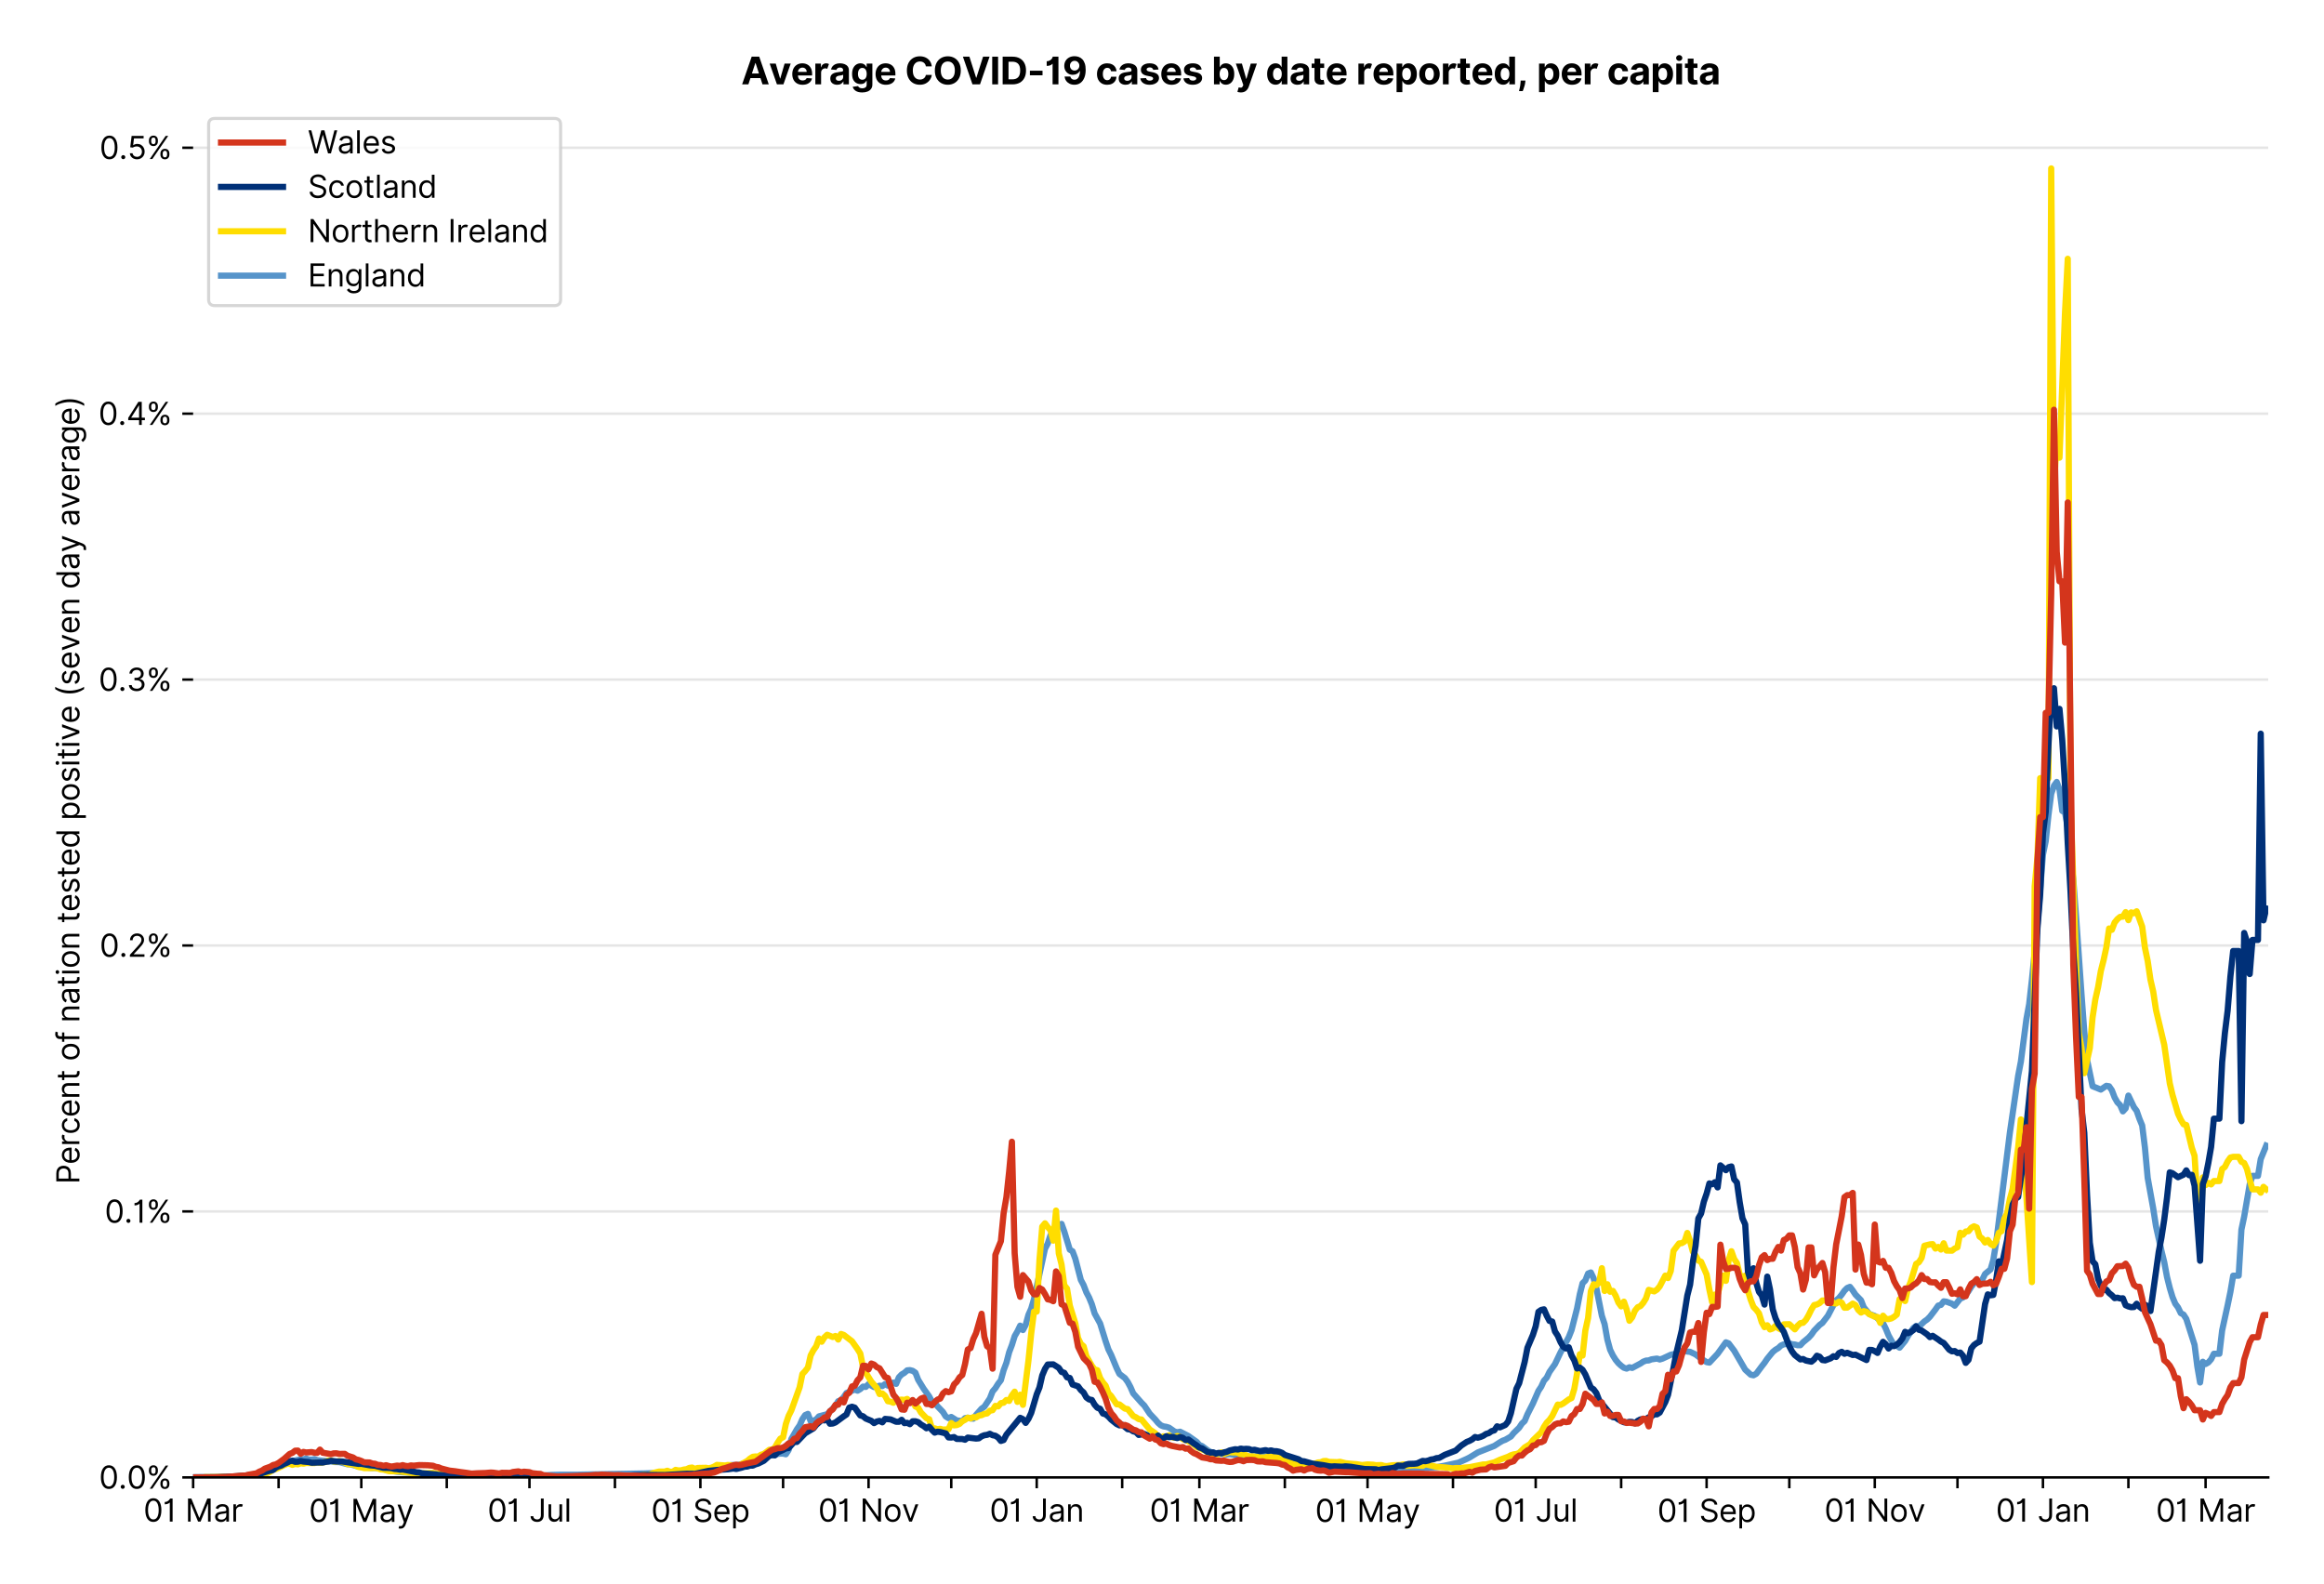 <?xml version="1.0" encoding="utf-8" standalone="no"?>
<!DOCTYPE svg PUBLIC "-//W3C//DTD SVG 1.1//EN"
  "http://www.w3.org/Graphics/SVG/1.1/DTD/svg11.dtd">
<svg xmlns:xlink="http://www.w3.org/1999/xlink" viewBox="0 0 749.925 511.234" xmlns="http://www.w3.org/2000/svg" version="1.1">
 <defs>
  <style type="text/css">*{stroke-linejoin: round; stroke-linecap: butt}</style>
 </defs>
 <g id="figure_1">
  <g id="patch_1">
   <path d="M 0 511.234 
L 749.925 511.234 
L 749.925 0 
L 0 0 
z
" style="fill: #ffffff"/>
  </g>
  <g id="axes_1">
   <g id="patch_2">
    <path d="M 62.325 476.745 
L 731.925 476.745 
L 731.925 33.225 
L 62.325 33.225 
z
" style="fill: #ffffff"/>
   </g>
   <g id="matplotlib.axis_1">
    <g id="xtick_1">
     <g id="line2d_1">
      <defs>
       <path id="m1379a70fc3" d="M 0 0 
L 0 3.5 
" style="stroke: #000000; stroke-width: 0.8"/>
      </defs>
      <g>
       <use xlink:href="#m1379a70fc3" x="62.325" y="476.745" style="stroke: #000000; stroke-width: 0.8"/>
      </g>
     </g>
     <g id="text_1">
      <!-- 01 Mar -->
      <g transform="translate(46.288 491.018)scale(0.1 -0.1)">
       <defs>
        <path id="Inter-Regular-30" d="M 2000 -64 
Q 1230 -64 806 561 
Q 382 1186 382 2327 
Q 382 3459 809 4088 
Q 1236 4718 2000 4718 
Q 2764 4718 3191 4088 
Q 3618 3459 3618 2327 
Q 3618 1186 3194 561 
Q 2771 -64 2000 -64 
z
M 2000 436 
Q 2509 436 2791 927 
Q 3073 1418 3073 2327 
Q 3073 3234 2789 3730 
Q 2505 4227 2000 4227 
Q 1496 4227 1211 3730 
Q 927 3234 927 2327 
Q 927 1418 1210 927 
Q 1493 436 2000 436 
z
" transform="scale(0.016)"/>
        <path id="Inter-Regular-31" d="M 1973 4655 
L 1973 0 
L 1409 0 
L 1409 3836 
L 1373 3836 
Q 1341 3773 1209 3692 
Q 1077 3611 868 3551 
Q 659 3491 391 3491 
L 391 3964 
Q 661 3964 859 4061 
Q 1057 4159 1190 4291 
Q 1323 4423 1392 4529 
Q 1461 4636 1473 4655 
L 1973 4655 
z
" transform="scale(0.016)"/>
        <path id="Inter-Regular-20" transform="scale(0.016)"/>
        <path id="Inter-Regular-4d" d="M 564 4655 
L 1236 4655 
L 2818 791 
L 2873 791 
L 4455 4655 
L 5127 4655 
L 5127 0 
L 4600 0 
L 4600 3536 
L 4555 3536 
L 3100 0 
L 2591 0 
L 1136 3536 
L 1091 3536 
L 1091 0 
L 564 0 
L 564 4655 
z
" transform="scale(0.016)"/>
        <path id="Inter-Regular-61" d="M 1518 -82 
Q 1186 -82 916 44 
Q 646 170 486 410 
Q 327 650 327 991 
Q 327 1291 445 1478 
Q 564 1666 761 1773 
Q 959 1880 1199 1933 
Q 1439 1986 1682 2018 
Q 2000 2059 2199 2080 
Q 2398 2102 2490 2154 
Q 2582 2207 2582 2336 
L 2582 2355 
Q 2582 2691 2399 2877 
Q 2216 3064 1846 3064 
Q 1461 3064 1243 2895 
Q 1025 2727 936 2536 
L 427 2718 
Q 564 3036 792 3214 
Q 1021 3393 1292 3464 
Q 1564 3536 1827 3536 
Q 1996 3536 2215 3496 
Q 2434 3457 2640 3334 
Q 2846 3211 2982 2963 
Q 3118 2716 3118 2300 
L 3118 0 
L 2582 0 
L 2582 473 
L 2555 473 
Q 2500 359 2373 229 
Q 2246 100 2034 9 
Q 1823 -82 1518 -82 
z
M 1600 400 
Q 1918 400 2137 525 
Q 2357 650 2469 847 
Q 2582 1045 2582 1264 
L 2582 1755 
Q 2548 1714 2433 1681 
Q 2318 1648 2169 1624 
Q 2021 1600 1881 1583 
Q 1741 1566 1655 1555 
Q 1446 1527 1265 1467 
Q 1084 1407 974 1287 
Q 864 1168 864 964 
Q 864 684 1072 542 
Q 1280 400 1600 400 
z
" transform="scale(0.016)"/>
        <path id="Inter-Regular-72" d="M 491 0 
L 491 3491 
L 1009 3491 
L 1009 2964 
L 1046 2964 
Q 1139 3223 1389 3384 
Q 1639 3545 1955 3545 
Q 2100 3545 2209 3511 
Q 2318 3477 2400 3418 
L 2218 2964 
Q 2161 2993 2085 3010 
Q 2009 3027 1909 3027 
Q 1527 3027 1277 2794 
Q 1027 2561 1027 2209 
L 1027 0 
L 491 0 
z
" transform="scale(0.016)"/>
       </defs>
       <use xlink:href="#Inter-Regular-30"/>
       <use xlink:href="#Inter-Regular-31" x="62.5"/>
       <use xlink:href="#Inter-Regular-20" x="106.676"/>
       <use xlink:href="#Inter-Regular-4d" x="134.801"/>
       <use xlink:href="#Inter-Regular-61" x="225.994"/>
       <use xlink:href="#Inter-Regular-72" x="282.386"/>
      </g>
     </g>
    </g>
    <g id="xtick_2">
     <g id="line2d_2">
      <g>
       <use xlink:href="#m1379a70fc3" x="89.902" y="476.745" style="stroke: #000000; stroke-width: 0.8"/>
      </g>
     </g>
    </g>
    <g id="xtick_3">
     <g id="line2d_3">
      <g>
       <use xlink:href="#m1379a70fc3" x="116.589" y="476.745" style="stroke: #000000; stroke-width: 0.8"/>
      </g>
     </g>
     <g id="text_2">
      <!-- 01 May -->
      <g transform="translate(99.686 491.117)scale(0.1 -0.1)">
       <defs>
        <path id="Inter-Regular-79" d="M 818 -1355 
Q 682 -1355 575 -1333 
Q 468 -1311 427 -1291 
L 564 -818 
Q 857 -893 1053 -814 
Q 1250 -736 1391 -345 
L 1509 -18 
L 218 3491 
L 800 3491 
L 1764 709 
L 1800 709 
L 2764 3491 
L 3346 3491 
L 1846 -564 
Q 1550 -1355 818 -1355 
z
" transform="scale(0.016)"/>
       </defs>
       <use xlink:href="#Inter-Regular-30"/>
       <use xlink:href="#Inter-Regular-31" x="62.5"/>
       <use xlink:href="#Inter-Regular-20" x="106.676"/>
       <use xlink:href="#Inter-Regular-4d" x="134.801"/>
       <use xlink:href="#Inter-Regular-61" x="225.994"/>
       <use xlink:href="#Inter-Regular-79" x="282.386"/>
      </g>
     </g>
    </g>
    <g id="xtick_4">
     <g id="line2d_4">
      <g>
       <use xlink:href="#m1379a70fc3" x="144.166" y="476.745" style="stroke: #000000; stroke-width: 0.8"/>
      </g>
     </g>
    </g>
    <g id="xtick_5">
     <g id="line2d_5">
      <g>
       <use xlink:href="#m1379a70fc3" x="170.853" y="476.745" style="stroke: #000000; stroke-width: 0.8"/>
      </g>
     </g>
     <g id="text_3">
      <!-- 01 Jul -->
      <g transform="translate(157.31 491.018)scale(0.1 -0.1)">
       <defs>
        <path id="Inter-Regular-4a" d="M 2346 4655 
L 2909 4655 
L 2909 1327 
Q 2909 657 2549 296 
Q 2189 -64 1582 -64 
Q 1200 -64 902 76 
Q 605 216 434 475 
Q 264 734 264 1091 
L 818 1091 
Q 818 795 1034 615 
Q 1250 436 1582 436 
Q 1948 436 2147 664 
Q 2346 893 2346 1327 
L 2346 4655 
z
" transform="scale(0.016)"/>
        <path id="Inter-Regular-75" d="M 2691 1427 
L 2691 3491 
L 3227 3491 
L 3227 0 
L 2691 0 
L 2691 591 
L 2655 591 
Q 2532 325 2273 140 
Q 2014 -45 1618 -45 
Q 1127 -45 809 280 
Q 491 605 491 1273 
L 491 3491 
L 1027 3491 
L 1027 1309 
Q 1027 927 1242 700 
Q 1457 473 1791 473 
Q 1991 473 2199 575 
Q 2407 677 2549 888 
Q 2691 1100 2691 1427 
z
" transform="scale(0.016)"/>
        <path id="Inter-Regular-6c" d="M 1027 4655 
L 1027 0 
L 491 0 
L 491 4655 
L 1027 4655 
z
" transform="scale(0.016)"/>
       </defs>
       <use xlink:href="#Inter-Regular-30"/>
       <use xlink:href="#Inter-Regular-31" x="62.5"/>
       <use xlink:href="#Inter-Regular-20" x="106.676"/>
       <use xlink:href="#Inter-Regular-4a" x="134.801"/>
       <use xlink:href="#Inter-Regular-75" x="189.063"/>
       <use xlink:href="#Inter-Regular-6c" x="247.159"/>
      </g>
     </g>
    </g>
    <g id="xtick_6">
     <g id="line2d_6">
      <g>
       <use xlink:href="#m1379a70fc3" x="198.43" y="476.745" style="stroke: #000000; stroke-width: 0.8"/>
      </g>
     </g>
    </g>
    <g id="xtick_7">
     <g id="line2d_7">
      <g>
       <use xlink:href="#m1379a70fc3" x="226.007" y="476.745" style="stroke: #000000; stroke-width: 0.8"/>
      </g>
     </g>
     <g id="text_4">
      <!-- 01 Sep -->
      <g transform="translate(210.12 491.117)scale(0.1 -0.1)">
       <defs>
        <path id="Inter-Regular-53" d="M 3109 3491 
Q 3068 3836 2777 4027 
Q 2486 4218 2064 4218 
Q 1600 4218 1318 3999 
Q 1036 3780 1036 3445 
Q 1036 3195 1189 3042 
Q 1343 2889 1553 2803 
Q 1764 2718 1936 2673 
L 2409 2545 
Q 2591 2498 2815 2414 
Q 3039 2330 3244 2185 
Q 3450 2041 3584 1816 
Q 3718 1591 3718 1264 
Q 3718 886 3521 581 
Q 3325 277 2949 97 
Q 2573 -82 2036 -82 
Q 1286 -82 845 272 
Q 405 627 364 1200 
L 946 1200 
Q 968 936 1124 764 
Q 1280 593 1519 510 
Q 1759 427 2036 427 
Q 2359 427 2616 533 
Q 2873 639 3023 828 
Q 3173 1018 3173 1273 
Q 3173 1505 3043 1650 
Q 2914 1795 2702 1886 
Q 2491 1977 2246 2045 
L 1673 2209 
Q 1127 2366 809 2657 
Q 491 2948 491 3418 
Q 491 3809 703 4101 
Q 916 4393 1276 4555 
Q 1636 4718 2082 4718 
Q 2532 4718 2882 4558 
Q 3232 4398 3437 4120 
Q 3643 3843 3655 3491 
L 3109 3491 
z
" transform="scale(0.016)"/>
        <path id="Inter-Regular-65" d="M 1955 -73 
Q 1450 -73 1085 151 
Q 721 375 524 778 
Q 327 1182 327 1718 
Q 327 2255 524 2665 
Q 721 3075 1074 3305 
Q 1427 3536 1900 3536 
Q 2173 3536 2439 3445 
Q 2705 3355 2923 3151 
Q 3141 2948 3270 2614 
Q 3400 2280 3400 1791 
L 3400 1564 
L 866 1564 
Q 884 1005 1183 707 
Q 1482 409 1955 409 
Q 2271 409 2498 545 
Q 2725 682 2827 955 
L 3346 809 
Q 3223 414 2854 170 
Q 2486 -73 1955 -73 
z
M 866 2027 
L 2855 2027 
Q 2855 2470 2595 2762 
Q 2336 3055 1900 3055 
Q 1593 3055 1368 2911 
Q 1143 2768 1013 2533 
Q 884 2298 866 2027 
z
" transform="scale(0.016)"/>
        <path id="Inter-Regular-70" d="M 491 -1309 
L 491 3491 
L 1009 3491 
L 1009 2936 
L 1073 2936 
Q 1132 3027 1237 3169 
Q 1343 3311 1542 3423 
Q 1741 3536 2082 3536 
Q 2523 3536 2859 3315 
Q 3196 3095 3384 2690 
Q 3573 2286 3573 1736 
Q 3573 1182 3384 776 
Q 3196 370 2861 148 
Q 2527 -73 2091 -73 
Q 1755 -73 1552 39 
Q 1350 152 1241 296 
Q 1132 441 1073 536 
L 1027 536 
L 1027 -1309 
L 491 -1309 
z
M 1018 1745 
Q 1018 1152 1276 780 
Q 1534 409 2018 409 
Q 2355 409 2581 587 
Q 2807 766 2921 1069 
Q 3036 1373 3036 1745 
Q 3036 2114 2923 2410 
Q 2811 2707 2585 2881 
Q 2359 3055 2018 3055 
Q 1527 3055 1272 2693 
Q 1018 2332 1018 1745 
z
" transform="scale(0.016)"/>
       </defs>
       <use xlink:href="#Inter-Regular-30"/>
       <use xlink:href="#Inter-Regular-31" x="62.5"/>
       <use xlink:href="#Inter-Regular-20" x="106.676"/>
       <use xlink:href="#Inter-Regular-53" x="134.801"/>
       <use xlink:href="#Inter-Regular-65" x="198.58"/>
       <use xlink:href="#Inter-Regular-70" x="256.818"/>
      </g>
     </g>
    </g>
    <g id="xtick_8">
     <g id="line2d_8">
      <g>
       <use xlink:href="#m1379a70fc3" x="252.695" y="476.745" style="stroke: #000000; stroke-width: 0.8"/>
      </g>
     </g>
    </g>
    <g id="xtick_9">
     <g id="line2d_9">
      <g>
       <use xlink:href="#m1379a70fc3" x="280.272" y="476.745" style="stroke: #000000; stroke-width: 0.8"/>
      </g>
     </g>
     <g id="text_5">
      <!-- 01 Nov -->
      <g transform="translate(264 491.018)scale(0.1 -0.1)">
       <defs>
        <path id="Inter-Regular-4e" d="M 4255 4655 
L 4255 0 
L 3709 0 
L 1173 3655 
L 1127 3655 
L 1127 0 
L 564 0 
L 564 4655 
L 1109 4655 
L 3655 991 
L 3700 991 
L 3700 4655 
L 4255 4655 
z
" transform="scale(0.016)"/>
        <path id="Inter-Regular-6f" d="M 1909 -73 
Q 1436 -73 1080 152 
Q 725 377 526 781 
Q 327 1186 327 1727 
Q 327 2273 526 2679 
Q 725 3086 1080 3311 
Q 1436 3536 1909 3536 
Q 2382 3536 2737 3311 
Q 3093 3086 3292 2679 
Q 3491 2273 3491 1727 
Q 3491 1186 3292 781 
Q 3093 377 2737 152 
Q 2382 -73 1909 -73 
z
M 1909 409 
Q 2268 409 2500 593 
Q 2732 777 2843 1077 
Q 2955 1377 2955 1727 
Q 2955 2077 2843 2379 
Q 2732 2682 2500 2868 
Q 2268 3055 1909 3055 
Q 1550 3055 1318 2868 
Q 1086 2682 975 2379 
Q 864 2077 864 1727 
Q 864 1377 975 1077 
Q 1086 777 1318 593 
Q 1550 409 1909 409 
z
" transform="scale(0.016)"/>
        <path id="Inter-Regular-76" d="M 3346 3491 
L 2055 0 
L 1509 0 
L 218 3491 
L 800 3491 
L 1764 709 
L 1800 709 
L 2764 3491 
L 3346 3491 
z
" transform="scale(0.016)"/>
       </defs>
       <use xlink:href="#Inter-Regular-30"/>
       <use xlink:href="#Inter-Regular-31" x="62.5"/>
       <use xlink:href="#Inter-Regular-20" x="106.676"/>
       <use xlink:href="#Inter-Regular-4e" x="134.801"/>
       <use xlink:href="#Inter-Regular-6f" x="210.085"/>
       <use xlink:href="#Inter-Regular-76" x="269.744"/>
      </g>
     </g>
    </g>
    <g id="xtick_10">
     <g id="line2d_10">
      <g>
       <use xlink:href="#m1379a70fc3" x="306.959" y="476.745" style="stroke: #000000; stroke-width: 0.8"/>
      </g>
     </g>
    </g>
    <g id="xtick_11">
     <g id="line2d_11">
      <g>
       <use xlink:href="#m1379a70fc3" x="334.536" y="476.745" style="stroke: #000000; stroke-width: 0.8"/>
      </g>
     </g>
     <g id="text_6">
      <!-- 01 Jan -->
      <g transform="translate(319.337 491.018)scale(0.1 -0.1)">
       <defs>
        <path id="Inter-Regular-6e" d="M 1027 2100 
L 1027 0 
L 491 0 
L 491 3491 
L 1009 3491 
L 1009 2945 
L 1055 2945 
Q 1177 3211 1427 3373 
Q 1677 3536 2073 3536 
Q 2602 3536 2928 3211 
Q 3255 2886 3255 2218 
L 3255 0 
L 2718 0 
L 2718 2182 
Q 2718 2593 2504 2824 
Q 2291 3055 1918 3055 
Q 1534 3055 1280 2806 
Q 1027 2557 1027 2100 
z
" transform="scale(0.016)"/>
       </defs>
       <use xlink:href="#Inter-Regular-30"/>
       <use xlink:href="#Inter-Regular-31" x="62.5"/>
       <use xlink:href="#Inter-Regular-20" x="106.676"/>
       <use xlink:href="#Inter-Regular-4a" x="134.801"/>
       <use xlink:href="#Inter-Regular-61" x="189.063"/>
       <use xlink:href="#Inter-Regular-6e" x="245.455"/>
      </g>
     </g>
    </g>
    <g id="xtick_12">
     <g id="line2d_12">
      <g>
       <use xlink:href="#m1379a70fc3" x="362.113" y="476.745" style="stroke: #000000; stroke-width: 0.8"/>
      </g>
     </g>
    </g>
    <g id="xtick_13">
     <g id="line2d_13">
      <g>
       <use xlink:href="#m1379a70fc3" x="387.021" y="476.745" style="stroke: #000000; stroke-width: 0.8"/>
      </g>
     </g>
     <g id="text_7">
      <!-- 01 Mar -->
      <g transform="translate(370.984 491.018)scale(0.1 -0.1)">
       <use xlink:href="#Inter-Regular-30"/>
       <use xlink:href="#Inter-Regular-31" x="62.5"/>
       <use xlink:href="#Inter-Regular-20" x="106.676"/>
       <use xlink:href="#Inter-Regular-4d" x="134.801"/>
       <use xlink:href="#Inter-Regular-61" x="225.994"/>
       <use xlink:href="#Inter-Regular-72" x="282.386"/>
      </g>
     </g>
    </g>
    <g id="xtick_14">
     <g id="line2d_14">
      <g>
       <use xlink:href="#m1379a70fc3" x="414.598" y="476.745" style="stroke: #000000; stroke-width: 0.8"/>
      </g>
     </g>
    </g>
    <g id="xtick_15">
     <g id="line2d_15">
      <g>
       <use xlink:href="#m1379a70fc3" x="441.285" y="476.745" style="stroke: #000000; stroke-width: 0.8"/>
      </g>
     </g>
     <g id="text_8">
      <!-- 01 May -->
      <g transform="translate(424.382 491.117)scale(0.1 -0.1)">
       <use xlink:href="#Inter-Regular-30"/>
       <use xlink:href="#Inter-Regular-31" x="62.5"/>
       <use xlink:href="#Inter-Regular-20" x="106.676"/>
       <use xlink:href="#Inter-Regular-4d" x="134.801"/>
       <use xlink:href="#Inter-Regular-61" x="225.994"/>
       <use xlink:href="#Inter-Regular-79" x="282.386"/>
      </g>
     </g>
    </g>
    <g id="xtick_16">
     <g id="line2d_16">
      <g>
       <use xlink:href="#m1379a70fc3" x="468.862" y="476.745" style="stroke: #000000; stroke-width: 0.8"/>
      </g>
     </g>
    </g>
    <g id="xtick_17">
     <g id="line2d_17">
      <g>
       <use xlink:href="#m1379a70fc3" x="495.549" y="476.745" style="stroke: #000000; stroke-width: 0.8"/>
      </g>
     </g>
     <g id="text_9">
      <!-- 01 Jul -->
      <g transform="translate(482.006 491.018)scale(0.1 -0.1)">
       <use xlink:href="#Inter-Regular-30"/>
       <use xlink:href="#Inter-Regular-31" x="62.5"/>
       <use xlink:href="#Inter-Regular-20" x="106.676"/>
       <use xlink:href="#Inter-Regular-4a" x="134.801"/>
       <use xlink:href="#Inter-Regular-75" x="189.063"/>
       <use xlink:href="#Inter-Regular-6c" x="247.159"/>
      </g>
     </g>
    </g>
    <g id="xtick_18">
     <g id="line2d_18">
      <g>
       <use xlink:href="#m1379a70fc3" x="523.126" y="476.745" style="stroke: #000000; stroke-width: 0.8"/>
      </g>
     </g>
    </g>
    <g id="xtick_19">
     <g id="line2d_19">
      <g>
       <use xlink:href="#m1379a70fc3" x="550.703" y="476.745" style="stroke: #000000; stroke-width: 0.8"/>
      </g>
     </g>
     <g id="text_10">
      <!-- 01 Sep -->
      <g transform="translate(534.816 491.117)scale(0.1 -0.1)">
       <use xlink:href="#Inter-Regular-30"/>
       <use xlink:href="#Inter-Regular-31" x="62.5"/>
       <use xlink:href="#Inter-Regular-20" x="106.676"/>
       <use xlink:href="#Inter-Regular-53" x="134.801"/>
       <use xlink:href="#Inter-Regular-65" x="198.58"/>
       <use xlink:href="#Inter-Regular-70" x="256.818"/>
      </g>
     </g>
    </g>
    <g id="xtick_20">
     <g id="line2d_20">
      <g>
       <use xlink:href="#m1379a70fc3" x="577.39" y="476.745" style="stroke: #000000; stroke-width: 0.8"/>
      </g>
     </g>
    </g>
    <g id="xtick_21">
     <g id="line2d_21">
      <g>
       <use xlink:href="#m1379a70fc3" x="604.967" y="476.745" style="stroke: #000000; stroke-width: 0.8"/>
      </g>
     </g>
     <g id="text_11">
      <!-- 01 Nov -->
      <g transform="translate(588.696 491.018)scale(0.1 -0.1)">
       <use xlink:href="#Inter-Regular-30"/>
       <use xlink:href="#Inter-Regular-31" x="62.5"/>
       <use xlink:href="#Inter-Regular-20" x="106.676"/>
       <use xlink:href="#Inter-Regular-4e" x="134.801"/>
       <use xlink:href="#Inter-Regular-6f" x="210.085"/>
       <use xlink:href="#Inter-Regular-76" x="269.744"/>
      </g>
     </g>
    </g>
    <g id="xtick_22">
     <g id="line2d_22">
      <g>
       <use xlink:href="#m1379a70fc3" x="631.655" y="476.745" style="stroke: #000000; stroke-width: 0.8"/>
      </g>
     </g>
    </g>
    <g id="xtick_23">
     <g id="line2d_23">
      <g>
       <use xlink:href="#m1379a70fc3" x="659.232" y="476.745" style="stroke: #000000; stroke-width: 0.8"/>
      </g>
     </g>
     <g id="text_12">
      <!-- 01 Jan -->
      <g transform="translate(644.032 491.018)scale(0.1 -0.1)">
       <use xlink:href="#Inter-Regular-30"/>
       <use xlink:href="#Inter-Regular-31" x="62.5"/>
       <use xlink:href="#Inter-Regular-20" x="106.676"/>
       <use xlink:href="#Inter-Regular-4a" x="134.801"/>
       <use xlink:href="#Inter-Regular-61" x="189.063"/>
       <use xlink:href="#Inter-Regular-6e" x="245.455"/>
      </g>
     </g>
    </g>
    <g id="xtick_24">
     <g id="line2d_24">
      <g>
       <use xlink:href="#m1379a70fc3" x="686.808" y="476.745" style="stroke: #000000; stroke-width: 0.8"/>
      </g>
     </g>
    </g>
    <g id="xtick_25">
     <g id="line2d_25">
      <g>
       <use xlink:href="#m1379a70fc3" x="711.717" y="476.745" style="stroke: #000000; stroke-width: 0.8"/>
      </g>
     </g>
     <g id="text_13">
      <!-- 01 Mar -->
      <g transform="translate(695.68 491.018)scale(0.1 -0.1)">
       <use xlink:href="#Inter-Regular-30"/>
       <use xlink:href="#Inter-Regular-31" x="62.5"/>
       <use xlink:href="#Inter-Regular-20" x="106.676"/>
       <use xlink:href="#Inter-Regular-4d" x="134.801"/>
       <use xlink:href="#Inter-Regular-61" x="225.994"/>
       <use xlink:href="#Inter-Regular-72" x="282.386"/>
      </g>
     </g>
    </g>
   </g>
   <g id="matplotlib.axis_2">
    <g id="ytick_1">
     <g id="line2d_26">
      <path d="M 62.325 476.745 
L 731.925 476.745 
" clip-path="url(#p8f79bc77b4)" style="fill: none; stroke: #e5e5e5; stroke-width: 0.8; stroke-linecap: square"/>
     </g>
     <g id="line2d_27">
      <defs>
       <path id="m1700e09b37" d="M 0 0 
L -3.5 0 
" style="stroke: #000000; stroke-width: 0.8"/>
      </defs>
      <g>
       <use xlink:href="#m1700e09b37" x="62.325" y="476.745" style="stroke: #000000; stroke-width: 0.8"/>
      </g>
     </g>
     <g id="text_14">
      <!-- 0.0% -->
      <g transform="translate(31.944 480.382)scale(0.1 -0.1)">
       <defs>
        <path id="Inter-Regular-2e" d="M 882 -36 
Q 714 -36 593 84 
Q 473 205 473 373 
Q 473 541 593 661 
Q 714 782 882 782 
Q 1050 782 1170 661 
Q 1291 541 1291 373 
Q 1291 205 1170 84 
Q 1050 -36 882 -36 
z
" transform="scale(0.016)"/>
        <path id="Inter-Regular-25" d="M 2855 873 
L 2855 1118 
Q 2855 1373 2960 1585 
Q 3066 1798 3269 1926 
Q 3473 2055 3764 2055 
Q 4059 2055 4259 1926 
Q 4459 1798 4561 1585 
Q 4664 1373 4664 1118 
L 4664 873 
Q 4664 618 4560 405 
Q 4457 193 4256 64 
Q 4055 -64 3764 -64 
Q 3468 -64 3266 64 
Q 3064 193 2959 405 
Q 2855 618 2855 873 
z
M 536 3536 
L 536 3782 
Q 536 4036 642 4248 
Q 748 4461 951 4589 
Q 1155 4718 1446 4718 
Q 1741 4718 1941 4589 
Q 2141 4461 2243 4248 
Q 2346 4036 2346 3782 
L 2346 3536 
Q 2346 3282 2242 3069 
Q 2139 2857 1937 2728 
Q 1736 2600 1446 2600 
Q 1150 2600 948 2728 
Q 746 2857 641 3069 
Q 536 3282 536 3536 
z
M 709 0 
L 3909 4655 
L 4427 4655 
L 1227 0 
L 709 0 
z
M 3318 1118 
L 3318 873 
Q 3318 661 3418 494 
Q 3518 327 3764 327 
Q 4002 327 4101 494 
Q 4200 661 4200 873 
L 4200 1118 
Q 4200 1330 4104 1497 
Q 4009 1664 3764 1664 
Q 3525 1664 3421 1497 
Q 3318 1330 3318 1118 
z
M 1000 3782 
L 1000 3536 
Q 1000 3325 1100 3158 
Q 1200 2991 1446 2991 
Q 1684 2991 1783 3158 
Q 1882 3325 1882 3536 
L 1882 3782 
Q 1882 3993 1786 4160 
Q 1691 4327 1446 4327 
Q 1207 4327 1103 4160 
Q 1000 3993 1000 3782 
z
" transform="scale(0.016)"/>
       </defs>
       <use xlink:href="#Inter-Regular-30"/>
       <use xlink:href="#Inter-Regular-2e" x="62.5"/>
       <use xlink:href="#Inter-Regular-30" x="90.057"/>
       <use xlink:href="#Inter-Regular-25" x="152.557"/>
      </g>
     </g>
    </g>
    <g id="ytick_2">
     <g id="line2d_28">
      <path d="M 62.325 390.93 
L 731.925 390.93 
" clip-path="url(#p8f79bc77b4)" style="fill: none; stroke: #e5e5e5; stroke-width: 0.8; stroke-linecap: square"/>
     </g>
     <g id="line2d_29">
      <g>
       <use xlink:href="#m1700e09b37" x="62.325" y="390.93" style="stroke: #000000; stroke-width: 0.8"/>
      </g>
     </g>
     <g id="text_15">
      <!-- 0.1% -->
      <g transform="translate(33.777 394.567)scale(0.1 -0.1)">
       <use xlink:href="#Inter-Regular-30"/>
       <use xlink:href="#Inter-Regular-2e" x="62.5"/>
       <use xlink:href="#Inter-Regular-31" x="90.057"/>
       <use xlink:href="#Inter-Regular-25" x="134.233"/>
      </g>
     </g>
    </g>
    <g id="ytick_3">
     <g id="line2d_30">
      <path d="M 62.325 305.116 
L 731.925 305.116 
" clip-path="url(#p8f79bc77b4)" style="fill: none; stroke: #e5e5e5; stroke-width: 0.8; stroke-linecap: square"/>
     </g>
     <g id="line2d_31">
      <g>
       <use xlink:href="#m1700e09b37" x="62.325" y="305.116" style="stroke: #000000; stroke-width: 0.8"/>
      </g>
     </g>
     <g id="text_16">
      <!-- 0.2% -->
      <g transform="translate(32.142 308.752)scale(0.1 -0.1)">
       <defs>
        <path id="Inter-Regular-32" d="M 482 0 
L 482 409 
L 2018 2091 
Q 2289 2386 2464 2605 
Q 2639 2825 2724 3019 
Q 2809 3214 2809 3427 
Q 2809 3795 2553 4011 
Q 2298 4227 1918 4227 
Q 1514 4227 1275 3985 
Q 1036 3743 1036 3345 
L 500 3345 
Q 500 3755 688 4064 
Q 877 4373 1203 4545 
Q 1530 4718 1936 4718 
Q 2346 4718 2661 4545 
Q 2977 4373 3156 4079 
Q 3336 3786 3336 3427 
Q 3336 3170 3244 2926 
Q 3152 2682 2926 2383 
Q 2700 2084 2300 1655 
L 1255 536 
L 1255 500 
L 3418 500 
L 3418 0 
L 482 0 
z
" transform="scale(0.016)"/>
       </defs>
       <use xlink:href="#Inter-Regular-30"/>
       <use xlink:href="#Inter-Regular-2e" x="62.5"/>
       <use xlink:href="#Inter-Regular-32" x="90.057"/>
       <use xlink:href="#Inter-Regular-25" x="150.568"/>
      </g>
     </g>
    </g>
    <g id="ytick_4">
     <g id="line2d_32">
      <path d="M 62.325 219.301 
L 731.925 219.301 
" clip-path="url(#p8f79bc77b4)" style="fill: none; stroke: #e5e5e5; stroke-width: 0.8; stroke-linecap: square"/>
     </g>
     <g id="line2d_33">
      <g>
       <use xlink:href="#m1700e09b37" x="62.325" y="219.301" style="stroke: #000000; stroke-width: 0.8"/>
      </g>
     </g>
     <g id="text_17">
      <!-- 0.3% -->
      <g transform="translate(31.83 222.938)scale(0.1 -0.1)">
       <defs>
        <path id="Inter-Regular-33" d="M 2055 -64 
Q 1605 -64 1253 90 
Q 902 245 696 521 
Q 491 798 473 1164 
L 1046 1164 
Q 1071 827 1356 631 
Q 1641 436 2046 436 
Q 2493 436 2783 664 
Q 3073 893 3073 1264 
Q 3073 1650 2787 1893 
Q 2502 2136 1973 2136 
L 1600 2136 
L 1600 2636 
L 1973 2636 
Q 2386 2636 2647 2856 
Q 2909 3077 2909 3445 
Q 2909 3798 2679 4012 
Q 2450 4227 2064 4227 
Q 1823 4227 1610 4139 
Q 1398 4052 1264 3887 
Q 1130 3723 1118 3491 
L 573 3491 
Q 586 3857 793 4133 
Q 1000 4409 1335 4563 
Q 1671 4718 2073 4718 
Q 2505 4718 2814 4544 
Q 3123 4370 3289 4086 
Q 3455 3802 3455 3473 
Q 3455 3080 3249 2802 
Q 3043 2525 2691 2418 
L 2691 2382 
Q 3132 2309 3379 2008 
Q 3627 1707 3627 1264 
Q 3627 884 3421 583 
Q 3216 282 2861 109 
Q 2507 -64 2055 -64 
z
" transform="scale(0.016)"/>
       </defs>
       <use xlink:href="#Inter-Regular-30"/>
       <use xlink:href="#Inter-Regular-2e" x="62.5"/>
       <use xlink:href="#Inter-Regular-33" x="90.057"/>
       <use xlink:href="#Inter-Regular-25" x="153.693"/>
      </g>
     </g>
    </g>
    <g id="ytick_5">
     <g id="line2d_34">
      <path d="M 62.325 133.486 
L 731.925 133.486 
" clip-path="url(#p8f79bc77b4)" style="fill: none; stroke: #e5e5e5; stroke-width: 0.8; stroke-linecap: square"/>
     </g>
     <g id="line2d_35">
      <g>
       <use xlink:href="#m1700e09b37" x="62.325" y="133.486" style="stroke: #000000; stroke-width: 0.8"/>
      </g>
     </g>
     <g id="text_18">
      <!-- 0.4% -->
      <g transform="translate(31.773 137.123)scale(0.1 -0.1)">
       <defs>
        <path id="Inter-Regular-34" d="M 373 955 
L 373 1418 
L 2418 4655 
L 3100 4655 
L 3100 1455 
L 3736 1455 
L 3736 955 
L 3100 955 
L 3100 0 
L 2564 0 
L 2564 955 
L 373 955 
z
M 2564 1455 
L 2564 3936 
L 2527 3936 
L 982 1491 
L 982 1455 
L 2564 1455 
z
" transform="scale(0.016)"/>
       </defs>
       <use xlink:href="#Inter-Regular-30"/>
       <use xlink:href="#Inter-Regular-2e" x="62.5"/>
       <use xlink:href="#Inter-Regular-34" x="90.057"/>
       <use xlink:href="#Inter-Regular-25" x="154.261"/>
      </g>
     </g>
    </g>
    <g id="ytick_6">
     <g id="line2d_36">
      <path d="M 62.325 47.671 
L 731.925 47.671 
" clip-path="url(#p8f79bc77b4)" style="fill: none; stroke: #e5e5e5; stroke-width: 0.8; stroke-linecap: square"/>
     </g>
     <g id="line2d_37">
      <g>
       <use xlink:href="#m1700e09b37" x="62.325" y="47.671" style="stroke: #000000; stroke-width: 0.8"/>
      </g>
     </g>
     <g id="text_19">
      <!-- 0.5% -->
      <g transform="translate(32.114 51.308)scale(0.1 -0.1)">
       <defs>
        <path id="Inter-Regular-35" d="M 1936 -64 
Q 1536 -64 1216 95 
Q 896 255 702 532 
Q 509 809 491 1164 
L 1036 1164 
Q 1068 848 1324 642 
Q 1580 436 1936 436 
Q 2223 436 2447 570 
Q 2671 705 2799 940 
Q 2927 1175 2927 1473 
Q 2927 1777 2794 2017 
Q 2661 2257 2429 2395 
Q 2198 2534 1900 2536 
Q 1686 2539 1461 2472 
Q 1236 2405 1091 2300 
L 564 2364 
L 846 4655 
L 3264 4655 
L 3264 4155 
L 1318 4155 
L 1155 2782 
L 1182 2782 
Q 1325 2895 1541 2970 
Q 1757 3045 1991 3045 
Q 2418 3045 2753 2842 
Q 3089 2639 3281 2286 
Q 3473 1934 3473 1482 
Q 3473 1036 3274 687 
Q 3075 339 2727 137 
Q 2380 -64 1936 -64 
z
" transform="scale(0.016)"/>
       </defs>
       <use xlink:href="#Inter-Regular-30"/>
       <use xlink:href="#Inter-Regular-2e" x="62.5"/>
       <use xlink:href="#Inter-Regular-35" x="90.057"/>
       <use xlink:href="#Inter-Regular-25" x="150.852"/>
      </g>
     </g>
    </g>
    <g id="text_20">
     <!-- Percent of nation tested positive (seven day average) -->
     <g transform="translate(25.614 382.124)rotate(-90)scale(0.1 -0.1)">
      <defs>
       <path id="Inter-Regular-50" d="M 564 0 
L 564 4655 
L 2136 4655 
Q 2684 4655 3033 4458 
Q 3382 4261 3550 3927 
Q 3718 3593 3718 3182 
Q 3718 2770 3551 2434 
Q 3384 2098 3036 1899 
Q 2689 1700 2146 1700 
L 1127 1700 
L 1127 0 
L 564 0 
z
M 1127 2200 
L 2127 2200 
Q 2689 2200 2926 2482 
Q 3164 2764 3164 3182 
Q 3164 3602 2925 3878 
Q 2686 4155 2118 4155 
L 1127 4155 
L 1127 2200 
z
" transform="scale(0.016)"/>
       <path id="Inter-Regular-63" d="M 1909 -73 
Q 1418 -73 1063 159 
Q 709 391 518 798 
Q 327 1205 327 1727 
Q 327 2259 524 2667 
Q 721 3075 1074 3305 
Q 1427 3536 1900 3536 
Q 2268 3536 2563 3400 
Q 2859 3264 3047 3018 
Q 3236 2773 3282 2445 
L 2746 2445 
Q 2684 2684 2474 2869 
Q 2264 3055 1909 3055 
Q 1439 3055 1151 2697 
Q 864 2339 864 1745 
Q 864 1139 1148 774 
Q 1432 409 1909 409 
Q 2223 409 2447 570 
Q 2671 732 2746 1018 
L 3282 1018 
Q 3236 709 3058 462 
Q 2880 216 2588 71 
Q 2296 -73 1909 -73 
z
" transform="scale(0.016)"/>
       <path id="Inter-Regular-74" d="M 2009 3491 
L 2009 3036 
L 1264 3036 
L 1264 1000 
Q 1264 773 1331 660 
Q 1398 548 1503 510 
Q 1609 473 1727 473 
Q 1816 473 1873 483 
Q 1930 493 1964 500 
L 2073 18 
Q 2018 -2 1920 -23 
Q 1823 -45 1673 -45 
Q 1446 -45 1228 52 
Q 1011 150 869 350 
Q 727 550 727 855 
L 727 3036 
L 200 3036 
L 200 3491 
L 727 3491 
L 727 4327 
L 1264 4327 
L 1264 3491 
L 2009 3491 
z
" transform="scale(0.016)"/>
       <path id="Inter-Regular-66" d="M 2046 3491 
L 2046 3036 
L 1264 3036 
L 1264 0 
L 727 0 
L 727 3036 
L 164 3036 
L 164 3491 
L 727 3491 
L 727 3973 
Q 727 4273 868 4473 
Q 1009 4673 1234 4773 
Q 1459 4873 1709 4873 
Q 1907 4873 2032 4841 
Q 2157 4809 2218 4782 
L 2064 4318 
Q 2023 4332 1951 4352 
Q 1880 4373 1764 4373 
Q 1498 4373 1381 4239 
Q 1264 4105 1264 3845 
L 1264 3491 
L 2046 3491 
z
" transform="scale(0.016)"/>
       <path id="Inter-Regular-69" d="M 491 0 
L 491 3491 
L 1027 3491 
L 1027 0 
L 491 0 
z
M 764 4073 
Q 607 4073 494 4179 
Q 382 4286 382 4436 
Q 382 4586 494 4693 
Q 607 4800 764 4800 
Q 921 4800 1033 4693 
Q 1146 4586 1146 4436 
Q 1146 4286 1033 4179 
Q 921 4073 764 4073 
z
" transform="scale(0.016)"/>
       <path id="Inter-Regular-73" d="M 2964 2709 
L 2482 2573 
Q 2411 2755 2245 2914 
Q 2080 3073 1727 3073 
Q 1407 3073 1194 2926 
Q 982 2780 982 2555 
Q 982 2355 1127 2239 
Q 1273 2123 1582 2045 
L 2100 1918 
Q 3027 1691 3027 973 
Q 3027 673 2855 436 
Q 2684 200 2377 63 
Q 2071 -73 1664 -73 
Q 1130 -73 780 159 
Q 430 391 336 836 
L 846 964 
Q 989 400 1655 400 
Q 2030 400 2251 560 
Q 2473 720 2473 945 
Q 2473 1316 1955 1436 
L 1373 1573 
Q 893 1686 669 1926 
Q 446 2166 446 2527 
Q 446 2823 613 3050 
Q 780 3277 1069 3406 
Q 1359 3536 1727 3536 
Q 2246 3536 2542 3309 
Q 2839 3082 2964 2709 
z
" transform="scale(0.016)"/>
       <path id="Inter-Regular-64" d="M 1809 -73 
Q 1373 -73 1039 148 
Q 705 370 516 776 
Q 327 1182 327 1736 
Q 327 2286 516 2690 
Q 705 3095 1041 3315 
Q 1377 3536 1818 3536 
Q 2159 3536 2358 3423 
Q 2557 3311 2662 3169 
Q 2768 3027 2827 2936 
L 2873 2936 
L 2873 4655 
L 3409 4655 
L 3409 0 
L 2891 0 
L 2891 536 
L 2827 536 
Q 2768 441 2659 296 
Q 2550 152 2348 39 
Q 2146 -73 1809 -73 
z
M 1882 409 
Q 2366 409 2624 780 
Q 2882 1152 2882 1745 
Q 2882 2332 2627 2693 
Q 2373 3055 1882 3055 
Q 1541 3055 1315 2881 
Q 1089 2707 976 2410 
Q 864 2114 864 1745 
Q 864 1373 978 1069 
Q 1093 766 1319 587 
Q 1546 409 1882 409 
z
" transform="scale(0.016)"/>
       <path id="Inter-Regular-28" d="M 682 1964 
Q 682 2823 906 3544 
Q 1130 4266 1546 4873 
L 2018 4873 
Q 1800 4573 1623 4095 
Q 1446 3618 1341 3061 
Q 1236 2505 1236 1964 
Q 1236 1423 1341 866 
Q 1446 309 1623 -168 
Q 1800 -645 2018 -945 
L 1546 -945 
Q 1130 -339 906 383 
Q 682 1105 682 1964 
z
" transform="scale(0.016)"/>
       <path id="Inter-Regular-67" d="M 1900 -1382 
Q 1316 -1382 976 -1169 
Q 636 -957 473 -682 
L 900 -382 
Q 973 -477 1084 -601 
Q 1196 -725 1390 -817 
Q 1584 -909 1900 -909 
Q 2323 -909 2598 -704 
Q 2873 -500 2873 -64 
L 2873 645 
L 2827 645 
Q 2768 550 2660 410 
Q 2552 270 2351 162 
Q 2150 55 1809 55 
Q 1386 55 1051 255 
Q 716 455 521 836 
Q 327 1218 327 1764 
Q 327 2300 516 2699 
Q 705 3098 1041 3317 
Q 1377 3536 1818 3536 
Q 2159 3536 2360 3423 
Q 2561 3311 2669 3169 
Q 2777 3027 2836 2936 
L 2891 2936 
L 2891 3491 
L 3409 3491 
L 3409 -100 
Q 3409 -550 3205 -833 
Q 3002 -1116 2660 -1249 
Q 2318 -1382 1900 -1382 
z
M 1882 536 
Q 2366 536 2624 864 
Q 2882 1193 2882 1773 
Q 2882 2339 2627 2697 
Q 2373 3055 1882 3055 
Q 1541 3055 1315 2882 
Q 1089 2709 976 2418 
Q 864 2127 864 1773 
Q 864 1227 1120 881 
Q 1377 536 1882 536 
z
" transform="scale(0.016)"/>
       <path id="Inter-Regular-29" d="M 1638 1940 
Q 1638 1081 1414 359 
Q 1191 -362 775 -969 
L 302 -969 
Q 520 -669 697 -191 
Q 875 286 979 842 
Q 1084 1399 1084 1940 
Q 1084 2481 979 3038 
Q 875 3595 697 4072 
Q 520 4549 302 4849 
L 775 4849 
Q 1191 4243 1414 3521 
Q 1638 2799 1638 1940 
z
" transform="scale(0.016)"/>
      </defs>
      <use xlink:href="#Inter-Regular-50"/>
      <use xlink:href="#Inter-Regular-65" x="63.494"/>
      <use xlink:href="#Inter-Regular-72" x="121.733"/>
      <use xlink:href="#Inter-Regular-63" x="160.085"/>
      <use xlink:href="#Inter-Regular-65" x="215.909"/>
      <use xlink:href="#Inter-Regular-6e" x="274.148"/>
      <use xlink:href="#Inter-Regular-74" x="332.671"/>
      <use xlink:href="#Inter-Regular-20" x="369.034"/>
      <use xlink:href="#Inter-Regular-6f" x="397.159"/>
      <use xlink:href="#Inter-Regular-66" x="456.818"/>
      <use xlink:href="#Inter-Regular-20" x="492.898"/>
      <use xlink:href="#Inter-Regular-6e" x="521.023"/>
      <use xlink:href="#Inter-Regular-61" x="579.546"/>
      <use xlink:href="#Inter-Regular-74" x="635.938"/>
      <use xlink:href="#Inter-Regular-69" x="672.301"/>
      <use xlink:href="#Inter-Regular-6f" x="696.023"/>
      <use xlink:href="#Inter-Regular-6e" x="755.682"/>
      <use xlink:href="#Inter-Regular-20" x="814.205"/>
      <use xlink:href="#Inter-Regular-74" x="842.33"/>
      <use xlink:href="#Inter-Regular-65" x="878.693"/>
      <use xlink:href="#Inter-Regular-73" x="936.932"/>
      <use xlink:href="#Inter-Regular-74" x="989.205"/>
      <use xlink:href="#Inter-Regular-65" x="1025.568"/>
      <use xlink:href="#Inter-Regular-64" x="1083.807"/>
      <use xlink:href="#Inter-Regular-20" x="1145.881"/>
      <use xlink:href="#Inter-Regular-70" x="1174.006"/>
      <use xlink:href="#Inter-Regular-6f" x="1234.943"/>
      <use xlink:href="#Inter-Regular-73" x="1294.602"/>
      <use xlink:href="#Inter-Regular-69" x="1346.875"/>
      <use xlink:href="#Inter-Regular-74" x="1370.597"/>
      <use xlink:href="#Inter-Regular-69" x="1406.96"/>
      <use xlink:href="#Inter-Regular-76" x="1430.682"/>
      <use xlink:href="#Inter-Regular-65" x="1486.364"/>
      <use xlink:href="#Inter-Regular-20" x="1544.603"/>
      <use xlink:href="#Inter-Regular-28" x="1572.728"/>
      <use xlink:href="#Inter-Regular-73" x="1608.949"/>
      <use xlink:href="#Inter-Regular-65" x="1661.222"/>
      <use xlink:href="#Inter-Regular-76" x="1719.46"/>
      <use xlink:href="#Inter-Regular-65" x="1775.142"/>
      <use xlink:href="#Inter-Regular-6e" x="1833.381"/>
      <use xlink:href="#Inter-Regular-20" x="1891.904"/>
      <use xlink:href="#Inter-Regular-64" x="1920.029"/>
      <use xlink:href="#Inter-Regular-61" x="1982.103"/>
      <use xlink:href="#Inter-Regular-79" x="2038.495"/>
      <use xlink:href="#Inter-Regular-20" x="2094.176"/>
      <use xlink:href="#Inter-Regular-61" x="2122.301"/>
      <use xlink:href="#Inter-Regular-76" x="2178.694"/>
      <use xlink:href="#Inter-Regular-65" x="2234.375"/>
      <use xlink:href="#Inter-Regular-72" x="2292.614"/>
      <use xlink:href="#Inter-Regular-61" x="2330.966"/>
      <use xlink:href="#Inter-Regular-67" x="2387.358"/>
      <use xlink:href="#Inter-Regular-65" x="2448.296"/>
      <use xlink:href="#Inter-Regular-29" x="2506.535"/>
     </g>
    </g>
   </g>
   <g id="line2d_38">
    <path d="M 35.638 476.742 
L 69.442 476.692 
L 75.669 476.546 
L 78.337 476.253 
L 81.896 475.794 
L 84.564 475.222 
L 85.454 474.815 
L 89.012 473.674 
L 89.902 473.132 
L 90.791 472.748 
L 92.571 472.349 
L 93.46 471.688 
L 96.129 471.083 
L 97.908 470.887 
L 98.798 470.686 
L 99.687 470.997 
L 100.577 471.035 
L 101.466 470.845 
L 102.356 471.192 
L 104.135 471.4 
L 106.804 471.607 
L 107.693 471.773 
L 109.473 471.817 
L 112.141 472.502 
L 113.031 472.531 
L 115.7 473.25 
L 120.148 473.718 
L 121.037 473.673 
L 122.816 473.924 
L 126.375 474.631 
L 128.154 474.936 
L 129.933 475.109 
L 142.387 475.884 
L 145.945 476.027 
L 170.853 476.476 
L 176.191 476.056 
L 177.97 475.943 
L 180.639 475.872 
L 182.418 475.879 
L 185.976 475.874 
L 208.216 475.456 
L 212.664 475.266 
L 220.67 475.306 
L 222.449 475.195 
L 223.339 475.231 
L 225.118 475.027 
L 226.897 474.954 
L 228.676 474.798 
L 230.455 474.435 
L 232.234 473.907 
L 234.903 473.129 
L 235.793 472.797 
L 236.682 472.74 
L 237.572 472.798 
L 238.461 472.678 
L 239.351 472.437 
L 241.13 472.256 
L 242.909 472.023 
L 245.578 471 
L 246.468 470.384 
L 247.357 469.96 
L 249.136 469.414 
L 250.026 469.509 
L 250.915 469.191 
L 251.805 469.067 
L 252.695 469.076 
L 253.584 469.277 
L 254.474 467.94 
L 255.363 464.361 
L 257.142 461.247 
L 258.032 459.974 
L 258.922 457.944 
L 259.811 456.649 
L 260.701 456.254 
L 261.59 458.623 
L 262.48 458.414 
L 263.37 458.054 
L 264.259 457.056 
L 266.928 456.349 
L 269.597 453.629 
L 270.486 452.152 
L 271.376 451.888 
L 272.265 450.817 
L 273.155 449.51 
L 275.824 448.401 
L 276.713 448.77 
L 277.603 448.252 
L 278.492 447.449 
L 279.382 447.551 
L 280.272 446.659 
L 282.051 447.596 
L 282.94 447.462 
L 283.83 447.159 
L 284.719 447.279 
L 285.609 446.626 
L 286.499 447.126 
L 287.388 446.438 
L 288.278 446.158 
L 289.167 446.568 
L 290.057 444.464 
L 290.946 443.538 
L 291.836 443.013 
L 292.726 442.21 
L 293.615 442.126 
L 294.505 442.358 
L 295.394 442.961 
L 296.284 445.249 
L 298.063 448.149 
L 299.842 450.625 
L 300.732 452.294 
L 301.621 452.575 
L 302.511 453.8 
L 304.29 455.66 
L 305.18 457.094 
L 306.069 457.627 
L 306.959 457.245 
L 308.738 458.375 
L 310.517 458.549 
L 311.407 457.63 
L 312.296 457.467 
L 313.186 457.718 
L 314.075 457.797 
L 314.965 456.576 
L 316.744 454.562 
L 317.634 453.94 
L 319.413 451.273 
L 320.302 449.003 
L 321.192 447.967 
L 322.082 446.546 
L 322.971 445.396 
L 323.861 442.146 
L 324.75 439.792 
L 325.64 436.37 
L 326.53 434.025 
L 327.419 431.172 
L 328.309 429.631 
L 329.198 427.782 
L 330.088 429.199 
L 330.977 427.515 
L 331.867 424.29 
L 332.757 422.272 
L 333.646 419.248 
L 337.204 402.983 
L 338.094 401.297 
L 338.984 398.586 
L 339.873 399.164 
L 340.763 396.777 
L 341.652 395.692 
L 342.542 394.946 
L 343.432 397.406 
L 345.211 403.255 
L 346.1 403.793 
L 346.99 406.181 
L 348.769 413.016 
L 349.659 414.685 
L 350.548 417.015 
L 351.438 418.714 
L 352.327 420.879 
L 353.217 423.833 
L 354.996 427.073 
L 356.775 432.804 
L 357.665 435.438 
L 358.554 437.213 
L 360.333 441.508 
L 361.223 443.356 
L 363.002 444.708 
L 363.892 445.932 
L 364.781 447.591 
L 365.671 449.628 
L 368.34 452.646 
L 369.229 453.536 
L 371.008 456.189 
L 372.788 458.058 
L 373.677 459.135 
L 374.567 459.929 
L 375.456 460.293 
L 376.346 460.428 
L 377.235 460.702 
L 379.015 461.945 
L 379.904 462.182 
L 380.794 462.006 
L 383.463 463.381 
L 386.131 465.26 
L 387.021 466.275 
L 387.91 466.657 
L 389.69 468.004 
L 390.579 468.512 
L 391.469 468.817 
L 395.917 469.359 
L 396.806 469.255 
L 398.585 469.538 
L 399.475 469.459 
L 402.144 469.691 
L 403.033 470.064 
L 404.812 469.874 
L 406.592 469.728 
L 408.371 469.758 
L 409.26 469.441 
L 412.819 470.32 
L 414.598 470.925 
L 415.487 471.444 
L 417.266 471.913 
L 419.046 472.633 
L 421.714 473.189 
L 423.493 473.5 
L 424.383 473.286 
L 426.162 473.311 
L 428.831 473.498 
L 429.721 473.464 
L 430.61 473.61 
L 435.058 473.59 
L 435.948 473.611 
L 436.837 473.783 
L 438.616 473.756 
L 446.623 474.063 
L 449.291 473.912 
L 450.181 473.812 
L 458.187 473.922 
L 461.745 473.555 
L 463.524 473.454 
L 466.193 472.963 
L 470.641 471.978 
L 473.31 470.782 
L 474.199 470.336 
L 476.868 468.699 
L 482.206 466.586 
L 483.985 465.429 
L 484.874 464.918 
L 485.764 464.591 
L 487.543 463.566 
L 488.433 462.456 
L 490.212 460.719 
L 491.101 459.379 
L 491.991 458.559 
L 492.881 456.405 
L 494.66 452.886 
L 496.439 448.816 
L 497.328 447.476 
L 498.218 445.548 
L 499.108 444.554 
L 499.997 442.713 
L 501.776 440.177 
L 503.555 436.437 
L 506.224 431.475 
L 507.114 429.225 
L 508.893 422.238 
L 509.783 417.637 
L 510.672 414.091 
L 511.562 413.216 
L 512.451 410.966 
L 513.341 410.617 
L 514.23 412.478 
L 515.12 415.636 
L 516.899 424.596 
L 517.789 427.301 
L 518.678 432.281 
L 519.568 435.562 
L 520.457 437.386 
L 521.347 438.806 
L 522.237 439.895 
L 523.126 440.716 
L 524.016 441.368 
L 524.905 441.645 
L 525.795 441.205 
L 526.684 441.425 
L 529.353 440.003 
L 530.243 439.409 
L 531.132 439.058 
L 532.022 439.003 
L 532.912 438.66 
L 534.691 438.404 
L 535.58 438.694 
L 536.47 438.422 
L 539.139 437.175 
L 540.028 436.98 
L 540.918 436.919 
L 541.807 436.249 
L 543.586 435.87 
L 544.476 436.151 
L 545.366 436.226 
L 547.145 437.07 
L 548.924 438.433 
L 550.703 439.546 
L 551.593 439.704 
L 554.261 436.843 
L 556.93 433.154 
L 557.82 433.508 
L 559.599 435.863 
L 563.157 441.987 
L 564.936 443.61 
L 565.826 443.799 
L 566.715 443.309 
L 568.495 440.911 
L 569.384 439.775 
L 570.274 438.453 
L 572.053 436.271 
L 572.943 435.542 
L 573.832 435.016 
L 574.722 434.185 
L 575.611 433.812 
L 577.39 433.505 
L 578.28 433.785 
L 579.17 433.864 
L 580.059 434.097 
L 580.949 434.089 
L 581.838 433.132 
L 583.617 431.658 
L 584.507 430.69 
L 585.397 429.407 
L 587.176 427.556 
L 588.065 426.904 
L 589.845 424.58 
L 591.624 421.153 
L 592.513 419.608 
L 593.403 418.866 
L 594.292 417.773 
L 595.182 416.499 
L 596.072 415.621 
L 596.961 415.266 
L 597.851 416.42 
L 598.74 417.756 
L 600.519 419.583 
L 601.409 421.851 
L 603.188 424.007 
L 604.967 424.651 
L 607.636 426.964 
L 608.526 428.777 
L 609.415 430.935 
L 611.194 434.144 
L 612.084 434.287 
L 612.974 434.889 
L 614.753 432.727 
L 615.642 431.157 
L 617.421 428.537 
L 618.311 427.891 
L 619.201 428.086 
L 620.98 426.418 
L 621.869 425.802 
L 622.759 424.911 
L 624.538 422.584 
L 625.428 421.31 
L 626.317 421.079 
L 627.207 419.937 
L 628.096 420.055 
L 629.875 420.694 
L 630.765 421.336 
L 632.544 419.058 
L 633.434 418.708 
L 634.323 417.808 
L 635.213 416.668 
L 636.103 415.233 
L 636.992 414.089 
L 637.882 413.547 
L 638.771 414.052 
L 639.661 412.964 
L 640.55 411.102 
L 642.33 409.644 
L 643.219 406.56 
L 644.109 401.173 
L 648.557 365.502 
L 651.225 347.183 
L 652.115 342.549 
L 653.894 328.879 
L 654.784 324.012 
L 655.673 316.169 
L 657.452 298.384 
L 659.232 275.806 
L 660.121 271.472 
L 661.011 263.012 
L 661.9 256.155 
L 662.79 253.565 
L 663.679 252.329 
L 664.569 254.686 
L 665.459 261.675 
L 666.348 262.178 
L 667.238 266.848 
L 668.127 276.363 
L 669.017 283.747 
L 669.906 295.569 
L 671.686 320.999 
L 672.575 332.912 
L 673.465 341.963 
L 675.244 350.52 
L 677.913 351.603 
L 679.692 350.384 
L 680.581 350.533 
L 681.471 351.824 
L 682.361 354.141 
L 683.25 355.7 
L 684.14 356.609 
L 685.029 358.637 
L 685.919 357.664 
L 686.808 353.534 
L 688.588 357.271 
L 689.477 358.469 
L 690.367 361.019 
L 691.256 363.192 
L 692.146 370.372 
L 693.036 380.106 
L 694.815 389.958 
L 695.704 395.692 
L 697.483 403.67 
L 698.373 407.282 
L 699.263 412.047 
L 700.152 415.61 
L 701.042 418.562 
L 701.931 420.694 
L 702.821 421.9 
L 703.71 423.739 
L 704.6 424.214 
L 705.49 425.6 
L 708.158 433.97 
L 709.048 440.957 
L 709.937 446.123 
L 710.827 439.437 
L 711.717 440.167 
L 712.606 439.653 
L 713.496 438.641 
L 714.385 436.853 
L 716.165 436.853 
L 717.054 429.324 
L 718.833 421.193 
L 719.723 416.887 
L 720.612 411.661 
L 722.392 411.661 
L 723.281 396.783 
L 724.171 392.578 
L 725.95 382.184 
L 726.839 379.45 
L 728.619 379.45 
L 729.508 374.037 
L 731.287 369.692 
L 731.287 369.692 
" clip-path="url(#p8f79bc77b4)" style="fill: none; stroke: #5694ca; stroke-width: 2; stroke-linecap: square"/>
   </g>
   <g id="line2d_39">
    <path d="M 66.773 476.654 
L 73.89 476.577 
L 81.896 476.124 
L 83.675 475.833 
L 86.344 475.348 
L 87.233 474.921 
L 88.123 474.255 
L 89.012 474.067 
L 92.571 472.386 
L 93.46 472.354 
L 94.35 472.703 
L 95.239 472.418 
L 96.129 472.541 
L 97.019 472.198 
L 97.908 472.315 
L 98.798 472.095 
L 101.466 472.14 
L 102.356 471.901 
L 103.246 472.063 
L 105.025 471.771 
L 105.914 471.319 
L 106.804 471.273 
L 107.693 471.629 
L 108.583 471.662 
L 109.473 471.474 
L 111.252 471.959 
L 112.141 472.457 
L 113.031 472.567 
L 113.921 472.541 
L 115.7 473.382 
L 116.589 473.505 
L 117.479 473.751 
L 119.258 473.757 
L 121.037 473.699 
L 121.927 473.848 
L 122.816 474.164 
L 123.706 474.229 
L 125.485 474.721 
L 129.043 474.837 
L 132.602 475.27 
L 133.491 475.542 
L 139.718 475.296 
L 140.608 475.464 
L 141.497 475.503 
L 145.056 476.131 
L 145.945 476.247 
L 146.835 476.137 
L 148.614 476.221 
L 152.172 476.241 
L 153.062 476.428 
L 153.951 476.344 
L 155.731 476.409 
L 163.737 476.635 
L 166.406 476.667 
L 177.081 476.616 
L 182.418 476.661 
L 184.197 476.545 
L 185.976 476.447 
L 201.989 476.512 
L 202.878 476.286 
L 206.437 476.253 
L 207.326 475.995 
L 208.216 475.872 
L 209.105 476.098 
L 210.884 475.296 
L 212.664 474.869 
L 214.443 474.882 
L 215.332 474.604 
L 216.222 474.953 
L 217.111 474.915 
L 218.001 474.32 
L 218.891 474.507 
L 219.78 474.468 
L 220.67 474.223 
L 221.559 474.106 
L 222.449 473.686 
L 223.339 473.569 
L 224.228 474.022 
L 225.118 473.712 
L 227.786 473.654 
L 228.676 473.809 
L 229.566 473.621 
L 230.455 473.253 
L 231.345 472.716 
L 234.013 472.91 
L 234.903 472.735 
L 236.682 472.949 
L 237.572 473.156 
L 238.461 472.903 
L 241.13 471.442 
L 242.02 470.678 
L 242.909 470.103 
L 243.799 469.999 
L 244.688 470.025 
L 245.578 469.437 
L 246.468 469.178 
L 248.247 467.839 
L 249.136 467.768 
L 250.026 467.154 
L 250.915 465.569 
L 251.805 464.25 
L 252.695 463.797 
L 253.584 459.522 
L 254.474 456.89 
L 255.363 455.111 
L 258.032 447.68 
L 258.922 443.386 
L 259.811 442.441 
L 260.701 441.303 
L 261.59 437.397 
L 262.48 435.709 
L 263.37 434.454 
L 264.259 431.938 
L 265.149 432.973 
L 266.038 431.556 
L 266.928 430.722 
L 268.707 431.44 
L 269.597 431.117 
L 270.486 432.268 
L 271.376 430.463 
L 272.265 430.767 
L 274.934 432.818 
L 276.713 435.34 
L 277.603 436.763 
L 278.492 441.2 
L 279.382 442.972 
L 281.161 445.85 
L 282.94 447.874 
L 283.83 449.853 
L 284.719 449.666 
L 285.609 450.448 
L 286.499 452.162 
L 287.388 452.304 
L 288.278 452.666 
L 289.167 451.942 
L 290.057 451.735 
L 290.946 451.658 
L 291.836 451.767 
L 292.726 451.431 
L 293.615 452.337 
L 294.505 452.11 
L 295.394 453.876 
L 296.284 454.27 
L 297.173 455.81 
L 298.953 457.646 
L 299.842 457.976 
L 300.732 461.016 
L 301.621 460.919 
L 302.511 461.21 
L 303.401 461.068 
L 304.29 461.339 
L 306.069 461.216 
L 306.959 459.199 
L 307.848 459.955 
L 308.738 459.865 
L 309.628 459.49 
L 310.517 458.61 
L 311.407 458.17 
L 312.296 457.478 
L 313.186 457.737 
L 314.075 457.304 
L 314.965 457.401 
L 315.855 456.825 
L 316.744 456.663 
L 317.634 456.249 
L 318.523 456.107 
L 319.413 455.234 
L 320.302 455.059 
L 321.192 453.669 
L 322.082 453.85 
L 322.971 452.789 
L 323.861 452.647 
L 324.75 451.767 
L 325.64 452.071 
L 326.53 450.28 
L 327.419 449.083 
L 328.309 452.382 
L 329.198 450.066 
L 330.088 453.333 
L 331.867 439.065 
L 332.757 430.295 
L 333.646 423.259 
L 334.536 423.259 
L 335.425 406.585 
L 336.315 395.836 
L 337.204 394.756 
L 338.094 395.972 
L 338.984 396.994 
L 339.873 400.351 
L 340.763 390.649 
L 341.652 404.451 
L 342.542 408.008 
L 343.432 414.747 
L 344.321 415.866 
L 345.211 421.299 
L 346.99 427.023 
L 347.879 431.789 
L 348.769 433.665 
L 349.659 434.435 
L 350.548 437.617 
L 352.327 440.727 
L 353.217 441.937 
L 354.106 442.163 
L 354.996 444.679 
L 355.886 446.089 
L 356.775 447.143 
L 357.665 449.588 
L 358.554 450.493 
L 360.333 453.151 
L 361.223 453.197 
L 363.002 454.561 
L 363.892 454.71 
L 365.671 456.929 
L 366.561 457.349 
L 367.45 457.944 
L 368.34 458.06 
L 371.008 461.288 
L 372.788 462.491 
L 373.677 463.512 
L 374.567 463.913 
L 375.456 463.487 
L 376.346 463.739 
L 377.235 463.163 
L 378.125 463.771 
L 379.015 463.946 
L 379.904 463.383 
L 380.794 463.687 
L 381.683 464.437 
L 382.573 464.677 
L 384.352 465.537 
L 385.242 466.132 
L 386.131 466.953 
L 387.021 467.27 
L 387.91 467.762 
L 388.8 467.982 
L 389.69 468.745 
L 390.579 469.23 
L 392.358 469.294 
L 393.248 469.256 
L 394.137 468.667 
L 395.027 469.178 
L 396.806 468.518 
L 397.696 468.686 
L 398.585 468.654 
L 399.475 468.803 
L 400.364 469.294 
L 401.254 469.204 
L 403.033 470.012 
L 403.923 469.928 
L 407.481 470.342 
L 408.371 470.252 
L 409.26 469.967 
L 413.708 470.556 
L 415.487 471.526 
L 416.377 471.875 
L 417.266 472.625 
L 418.156 472.47 
L 419.046 473.078 
L 419.935 473.304 
L 421.714 473.324 
L 422.604 472.923 
L 423.493 472.347 
L 424.383 472.295 
L 425.273 471.94 
L 426.162 471.881 
L 427.052 471.487 
L 427.941 471.448 
L 428.831 471.752 
L 431.5 471.836 
L 432.389 471.713 
L 434.168 472.166 
L 435.948 472.347 
L 437.727 472.483 
L 439.506 472.761 
L 441.285 472.567 
L 443.064 472.651 
L 443.954 472.819 
L 445.733 472.767 
L 446.623 473.046 
L 447.512 473.104 
L 449.291 472.839 
L 451.96 472.729 
L 452.85 472.528 
L 453.739 473.052 
L 456.408 472.845 
L 459.077 473.02 
L 459.966 472.489 
L 463.524 473.337 
L 466.193 473.524 
L 468.862 473.841 
L 469.752 473.725 
L 471.531 473.763 
L 472.42 473.589 
L 474.199 473.453 
L 478.647 472.567 
L 479.537 472.561 
L 482.206 471.881 
L 483.985 471.06 
L 486.654 470.077 
L 487.543 469.611 
L 488.433 469.32 
L 489.322 469.197 
L 490.212 468.868 
L 491.991 467.083 
L 493.77 465.99 
L 494.66 464.78 
L 497.328 462.193 
L 498.218 460.434 
L 499.108 459.082 
L 499.997 458.183 
L 500.887 456.922 
L 502.666 453.255 
L 503.555 453.352 
L 504.445 452.886 
L 506.224 451.58 
L 507.114 451.153 
L 508.003 448.204 
L 508.893 443.192 
L 509.783 437.002 
L 510.672 437.442 
L 511.562 429.37 
L 512.451 425.315 
L 513.341 416.668 
L 514.23 414.424 
L 515.12 414.702 
L 516.01 413.939 
L 516.899 409.237 
L 517.789 416.591 
L 518.678 414.424 
L 519.568 416.836 
L 520.457 416.571 
L 521.347 418.098 
L 522.237 420.316 
L 523.126 421.558 
L 524.016 420.051 
L 524.905 422.58 
L 525.795 426.201 
L 526.684 425.102 
L 527.574 422.948 
L 528.464 421.836 
L 529.353 421.467 
L 530.243 420.439 
L 531.132 418.997 
L 532.022 416.235 
L 533.801 416.726 
L 534.691 416.157 
L 535.58 415.09 
L 537.359 411.637 
L 538.249 412.426 
L 539.139 410.143 
L 540.028 403.623 
L 541.807 401.256 
L 542.697 401.166 
L 543.586 400.622 
L 544.476 397.867 
L 545.366 400.538 
L 546.255 403.914 
L 547.145 405.091 
L 548.034 406.773 
L 548.924 407.167 
L 550.703 411.268 
L 551.593 416.164 
L 552.482 420.219 
L 553.372 417.748 
L 554.261 417.703 
L 555.151 414.437 
L 556.041 411.624 
L 556.93 413.318 
L 557.82 406.605 
L 558.709 403.766 
L 559.599 406.275 
L 560.488 407.575 
L 561.378 411.229 
L 562.268 412.251 
L 563.157 411.643 
L 564.047 416.558 
L 564.936 419.456 
L 565.826 421.732 
L 566.715 422.651 
L 567.605 423.808 
L 568.495 426.686 
L 569.384 428.264 
L 570.274 427.657 
L 571.163 429.008 
L 572.053 428.698 
L 572.943 427.851 
L 573.832 428.607 
L 574.722 429.041 
L 575.611 427.359 
L 577.39 427.314 
L 579.17 428.969 
L 580.059 427.825 
L 580.949 426.977 
L 581.838 426.855 
L 582.728 425.936 
L 583.617 424.403 
L 584.507 422.58 
L 585.397 421.137 
L 586.286 420.95 
L 587.176 420.503 
L 588.065 419.65 
L 588.955 419.656 
L 589.845 419.184 
L 590.734 419.546 
L 591.624 420.51 
L 592.513 420.626 
L 593.403 420.051 
L 594.292 420.361 
L 595.182 421.997 
L 596.072 421.959 
L 597.851 420.665 
L 598.74 421.131 
L 599.63 422.702 
L 600.519 423.556 
L 601.409 423.097 
L 602.299 423.317 
L 603.188 424.067 
L 604.967 424.914 
L 605.857 424.979 
L 606.746 426.893 
L 607.636 424.572 
L 608.526 425.587 
L 609.415 425.671 
L 610.305 425.451 
L 611.194 424.934 
L 612.084 424.196 
L 612.974 419.216 
L 613.863 419.339 
L 614.753 419.837 
L 615.642 415.879 
L 616.532 413.667 
L 618.311 407.853 
L 619.201 407.316 
L 620.09 405.9 
L 620.98 402 
L 622.759 401.554 
L 623.648 401.476 
L 624.538 402.912 
L 625.428 402.375 
L 626.317 403.229 
L 627.207 401.198 
L 628.096 403.552 
L 629.875 403.591 
L 630.765 402.886 
L 631.655 402.491 
L 632.544 397.815 
L 633.434 398.436 
L 634.323 397.402 
L 635.213 397.292 
L 636.103 396.186 
L 636.992 395.713 
L 637.882 396.095 
L 638.771 399.025 
L 639.661 399.685 
L 640.55 400.952 
L 641.44 400.137 
L 642.33 401.457 
L 643.219 401.955 
L 644.109 400.512 
L 644.998 397.809 
L 645.888 397.285 
L 646.777 393.217 
L 647.667 391.6 
L 648.557 386.963 
L 649.446 383.632 
L 651.225 370.277 
L 652.115 361.229 
L 653.005 374.649 
L 653.894 386.277 
L 655.673 413.726 
L 656.563 286.05 
L 657.452 276.517 
L 658.342 251.106 
L 661.011 251.106 
L 661.9 54.345 
L 662.79 156.784 
L 663.679 142.711 
L 664.569 147.697 
L 666.348 101.015 
L 667.238 83.514 
L 668.127 258.156 
L 669.906 310.594 
L 670.796 333.166 
L 671.686 338.275 
L 672.575 346.308 
L 674.354 338.224 
L 675.244 328.335 
L 676.134 322.521 
L 677.023 318.55 
L 677.913 313.324 
L 678.802 309.825 
L 679.692 305.705 
L 680.581 299.613 
L 681.471 300.052 
L 682.361 297.698 
L 683.25 296.605 
L 684.14 295.868 
L 685.029 295.803 
L 685.919 294.335 
L 686.808 296.929 
L 687.698 294.432 
L 688.588 294.691 
L 689.477 294.07 
L 691.256 299.011 
L 692.146 305.828 
L 693.036 310.116 
L 693.925 316.144 
L 694.815 319.985 
L 695.704 325.871 
L 698.373 337.15 
L 700.152 349.568 
L 701.042 353.332 
L 702.821 359.411 
L 703.71 361.306 
L 704.6 362.794 
L 705.49 363.027 
L 707.269 370.374 
L 708.158 372.967 
L 709.048 386.853 
L 709.937 398.915 
L 710.827 379.946 
L 711.717 382.429 
L 712.606 381.698 
L 713.496 382.203 
L 714.385 381.116 
L 716.165 381.116 
L 717.054 377.229 
L 717.944 376.57 
L 718.833 374.785 
L 719.723 373.53 
L 720.612 373.31 
L 722.392 373.31 
L 723.281 374.901 
L 724.171 375.315 
L 725.06 377.203 
L 725.95 380.748 
L 726.839 383.8 
L 728.619 383.8 
L 729.508 384.887 
L 730.398 382.985 
L 731.287 383.774 
L 731.287 383.774 
" clip-path="url(#p8f79bc77b4)" style="fill: none; stroke: #ffdd00; stroke-width: 2; stroke-linecap: square"/>
   </g>
   <g id="line2d_40">
    <path d="M 63.215 476.729 
L 70.331 476.687 
L 73 476.579 
L 77.448 476.317 
L 81.006 476.155 
L 83.675 475.642 
L 86.344 474.789 
L 88.123 474.359 
L 89.012 473.585 
L 89.902 473.177 
L 90.791 472.914 
L 91.681 472.389 
L 92.571 472.035 
L 93.46 471.537 
L 94.35 471.367 
L 95.239 471.73 
L 96.129 471.687 
L 97.019 471.463 
L 97.908 471.645 
L 99.687 471.797 
L 100.577 472.022 
L 103.246 471.934 
L 104.135 471.959 
L 105.025 471.744 
L 105.914 471.643 
L 106.804 471.4 
L 108.583 471.609 
L 110.362 471.613 
L 115.7 472.385 
L 116.589 472.356 
L 119.258 472.831 
L 121.037 472.988 
L 123.706 473.654 
L 125.485 473.693 
L 126.375 473.771 
L 127.264 474.009 
L 128.154 474.069 
L 129.043 474.253 
L 129.933 474.184 
L 133.491 474.901 
L 134.381 475.088 
L 135.27 475.155 
L 136.16 475.413 
L 140.608 475.776 
L 141.497 475.942 
L 155.731 476.444 
L 161.068 476.4 
L 165.516 476.478 
L 174.412 476.61 
L 187.755 476.55 
L 191.314 476.478 
L 193.982 476.516 
L 196.651 476.527 
L 201.989 476.294 
L 204.657 476.061 
L 208.216 475.971 
L 209.995 475.964 
L 214.443 476.003 
L 221.559 475.574 
L 224.228 475.608 
L 228.676 474.635 
L 231.345 474.356 
L 234.903 474.13 
L 236.682 473.87 
L 237.572 474.04 
L 239.351 473.594 
L 240.241 473.305 
L 241.13 473.242 
L 242.02 472.952 
L 242.909 472.95 
L 243.799 472.535 
L 244.688 472.275 
L 246.468 471.391 
L 248.247 469.779 
L 249.136 469.557 
L 250.026 469.631 
L 250.915 468.682 
L 252.695 467.881 
L 253.584 467.395 
L 254.474 467.283 
L 256.253 465.289 
L 257.142 465.302 
L 259.811 462.512 
L 262.48 460.926 
L 263.37 459.812 
L 265.149 458.244 
L 266.038 458.356 
L 266.928 458.002 
L 267.817 459.437 
L 268.707 459.365 
L 269.597 459.009 
L 272.265 457.044 
L 273.155 456.447 
L 274.044 454.234 
L 274.934 453.945 
L 275.824 454.234 
L 277.603 456.748 
L 278.492 457.017 
L 279.382 457.762 
L 281.161 458.493 
L 282.051 459.229 
L 282.94 458.711 
L 283.83 458.513 
L 284.719 458.982 
L 285.609 457.872 
L 287.388 458.033 
L 289.167 458.793 
L 290.057 458.802 
L 290.946 458.163 
L 291.836 459.235 
L 292.726 459.137 
L 293.615 459.574 
L 294.505 458.641 
L 295.394 458.634 
L 296.284 458.91 
L 297.173 459.67 
L 298.063 460.189 
L 298.953 460.895 
L 299.842 460.375 
L 300.732 461.444 
L 301.621 462.306 
L 302.511 462.001 
L 303.401 462.111 
L 305.18 462.552 
L 306.069 463.853 
L 306.959 463.891 
L 307.848 463.732 
L 308.738 464.331 
L 310.517 464.362 
L 311.407 464.593 
L 312.296 463.903 
L 314.965 464.219 
L 315.855 464.14 
L 316.744 463.497 
L 317.634 463.145 
L 318.523 463.017 
L 319.413 462.674 
L 320.302 463.14 
L 321.192 463.308 
L 322.082 463.885 
L 322.971 464.988 
L 323.861 464.688 
L 324.75 462.961 
L 329.198 457.52 
L 330.088 457.955 
L 330.977 459.159 
L 331.867 457.86 
L 332.757 455.943 
L 334.536 449.928 
L 335.425 447.712 
L 336.315 443.845 
L 337.204 441.741 
L 338.094 440.319 
L 339.873 440.272 
L 341.652 441.398 
L 342.542 442.715 
L 343.432 442.991 
L 344.321 444.457 
L 345.211 444.659 
L 346.1 446.772 
L 347.879 447.357 
L 348.769 448.56 
L 349.659 449.351 
L 350.548 450.944 
L 351.438 451.601 
L 352.327 451.76 
L 353.217 453.285 
L 354.106 454.285 
L 354.996 454.613 
L 355.886 456.131 
L 356.775 456.391 
L 357.665 457.123 
L 358.554 458.098 
L 360.333 459.529 
L 361.223 459.96 
L 362.113 459.744 
L 363.892 461.187 
L 364.781 461.303 
L 365.671 461.886 
L 366.561 462.108 
L 367.45 463.048 
L 369.229 462.725 
L 370.119 463.118 
L 371.008 463.833 
L 371.898 463.979 
L 372.788 463.95 
L 373.677 463.234 
L 374.567 464.062 
L 375.456 464.172 
L 376.346 463.459 
L 377.235 463.784 
L 378.125 463.66 
L 379.904 464.066 
L 380.794 463.716 
L 381.683 463.981 
L 382.573 464.706 
L 383.463 464.517 
L 385.242 465.822 
L 386.131 466.394 
L 387.021 467.132 
L 387.91 467.386 
L 389.69 468.561 
L 390.579 468.747 
L 391.469 468.68 
L 392.358 469.088 
L 393.248 468.83 
L 394.137 469.001 
L 395.027 468.669 
L 395.917 468.465 
L 396.806 468.052 
L 398.585 467.653 
L 399.475 467.754 
L 400.364 467.46 
L 401.254 467.608 
L 402.144 467.534 
L 403.033 467.594 
L 403.923 467.933 
L 404.812 467.825 
L 406.592 468.272 
L 408.371 467.949 
L 409.26 468.2 
L 410.15 468.032 
L 411.039 468.278 
L 411.929 468.294 
L 412.819 468.482 
L 413.708 468.819 
L 414.598 469.494 
L 419.046 470.907 
L 419.935 471.474 
L 420.825 471.555 
L 423.493 472.313 
L 427.052 472.818 
L 428.831 473.159 
L 429.721 473.246 
L 430.61 473.172 
L 432.389 473.28 
L 433.279 473.293 
L 434.168 473.179 
L 435.948 473.331 
L 437.727 473.634 
L 440.395 474.051 
L 443.954 474.132 
L 444.843 474.399 
L 445.733 474.164 
L 449.291 473.751 
L 450.181 473.529 
L 451.07 472.946 
L 452.85 473.022 
L 453.739 472.598 
L 454.629 472.392 
L 456.408 472.34 
L 457.297 472.23 
L 459.077 471.421 
L 459.966 471.517 
L 460.856 471.324 
L 461.745 470.983 
L 462.635 470.871 
L 463.524 470.53 
L 464.414 470.458 
L 466.193 469.472 
L 469.752 468.09 
L 471.531 466.471 
L 473.31 465.291 
L 474.199 464.952 
L 475.089 464.466 
L 475.979 463.716 
L 476.868 463.941 
L 477.758 463.69 
L 478.647 463.308 
L 479.537 462.723 
L 480.426 462.454 
L 481.316 461.828 
L 482.206 461.563 
L 483.095 460.258 
L 483.985 460.603 
L 485.764 459.823 
L 486.654 458.726 
L 487.543 456.051 
L 489.322 448.151 
L 490.212 446.364 
L 491.991 439.499 
L 492.881 434.934 
L 494.66 430.743 
L 495.549 427.973 
L 496.439 423.317 
L 497.328 422.707 
L 498.218 422.511 
L 499.108 424.559 
L 499.997 426.252 
L 500.887 426.45 
L 501.776 429.662 
L 502.666 431.023 
L 503.555 433.082 
L 504.445 434.602 
L 505.335 435.136 
L 506.224 434.764 
L 507.114 437.372 
L 508.003 438.978 
L 508.893 441.6 
L 509.783 441.315 
L 510.672 442.017 
L 511.562 443.52 
L 513.341 447.725 
L 514.23 448.311 
L 515.12 449.526 
L 516.01 451.791 
L 520.457 457.3 
L 521.347 457.41 
L 522.237 458.058 
L 524.016 458.964 
L 524.905 459.027 
L 525.795 458.82 
L 526.684 458.859 
L 527.574 459.321 
L 528.464 458.495 
L 529.353 458.033 
L 531.132 457.881 
L 532.022 457.372 
L 532.912 457.049 
L 533.801 456.394 
L 534.691 456.4 
L 535.58 455.822 
L 537.359 452.46 
L 538.249 450.127 
L 540.028 441.351 
L 540.918 436.684 
L 542.697 429.251 
L 544.476 418.057 
L 545.366 414.563 
L 546.255 407.337 
L 547.145 401.967 
L 548.034 393.169 
L 548.924 391.59 
L 549.814 387.763 
L 550.703 385.186 
L 551.593 381.878 
L 552.482 382.156 
L 553.372 381.497 
L 554.261 383.168 
L 555.151 376.054 
L 556.93 377.617 
L 557.82 376.639 
L 558.709 376.406 
L 559.599 380.564 
L 560.488 381.587 
L 561.378 387.92 
L 562.268 393.117 
L 563.157 395.12 
L 564.047 410.452 
L 564.936 413.336 
L 565.826 409.259 
L 566.715 413.921 
L 567.605 416.891 
L 568.495 418.024 
L 569.384 420.982 
L 570.274 411.957 
L 571.163 416.133 
L 572.053 422.536 
L 572.943 425.4 
L 573.832 427.302 
L 574.722 428.423 
L 575.611 429.771 
L 577.39 434.452 
L 578.28 436.125 
L 579.17 437.283 
L 580.949 438.68 
L 581.838 438.55 
L 582.728 439.043 
L 584.507 439.411 
L 585.397 438.687 
L 586.286 437.482 
L 587.176 437.814 
L 588.065 438.877 
L 588.955 438.994 
L 590.734 438.323 
L 591.624 437.644 
L 592.513 437.875 
L 593.403 436.639 
L 594.292 436.22 
L 595.182 436.856 
L 596.072 436.542 
L 597.851 437.251 
L 598.74 437.15 
L 602.299 438.88 
L 603.188 435.596 
L 604.078 435.63 
L 604.967 436.02 
L 605.857 436.585 
L 606.746 434.502 
L 607.636 432.999 
L 608.526 433.768 
L 609.415 435.154 
L 610.305 434.268 
L 611.194 434.387 
L 612.084 433.887 
L 612.974 433.086 
L 613.863 431.927 
L 614.753 429.774 
L 615.642 430.215 
L 616.532 429.836 
L 617.421 429.217 
L 618.311 428.011 
L 619.201 429.114 
L 620.09 429.35 
L 621.869 430.595 
L 622.759 431.492 
L 623.648 431.059 
L 625.428 432.234 
L 626.317 432.914 
L 627.207 433.367 
L 628.986 435.54 
L 629.875 436.071 
L 630.765 435.977 
L 631.655 436.614 
L 632.544 436.457 
L 633.434 437.48 
L 634.323 439.79 
L 635.213 438.826 
L 636.103 435.125 
L 636.992 434.024 
L 637.882 433.394 
L 638.771 432.958 
L 640.55 420.811 
L 641.44 417.683 
L 642.33 417.992 
L 643.219 417.864 
L 644.109 413.204 
L 644.998 407.025 
L 645.888 408.554 
L 647.667 400.139 
L 648.557 393.46 
L 649.446 388.694 
L 650.336 386.873 
L 651.225 386.281 
L 652.115 380.136 
L 653.005 374.899 
L 653.894 363.447 
L 655.673 345.625 
L 657.452 299.594 
L 658.342 288.635 
L 659.232 268.869 
L 660.121 262.029 
L 661.011 240.374 
L 661.9 222.658 
L 662.79 222.089 
L 663.679 234.417 
L 664.569 228.757 
L 665.459 238.766 
L 666.348 253.387 
L 667.238 272.204 
L 668.127 287.606 
L 669.017 306.663 
L 669.906 320.51 
L 671.686 357.835 
L 672.575 365.56 
L 673.465 385.559 
L 674.354 401.001 
L 675.244 406.987 
L 676.134 407.98 
L 677.023 412.661 
L 677.913 414.933 
L 678.802 416.276 
L 679.692 416.173 
L 680.581 417.256 
L 681.471 417.979 
L 682.361 418.898 
L 683.25 418.75 
L 684.14 419.006 
L 685.029 418.959 
L 685.919 421.19 
L 686.808 421.585 
L 687.698 421.823 
L 688.588 421.774 
L 689.477 420.713 
L 690.367 421.67 
L 691.256 422.336 
L 692.146 421.049 
L 693.036 421.462 
L 693.925 423.061 
L 696.594 403.957 
L 697.483 399.339 
L 698.373 393.545 
L 699.263 386.501 
L 700.152 378.308 
L 701.042 378.602 
L 702.821 379.88 
L 704.6 379.068 
L 705.49 377.673 
L 706.379 379.227 
L 707.269 379.113 
L 708.158 382.639 
L 709.937 406.839 
L 710.827 382.073 
L 711.717 379.674 
L 712.606 375.257 
L 713.496 370.108 
L 714.385 360.986 
L 716.165 360.986 
L 717.054 342.732 
L 717.944 333.339 
L 718.833 326.09 
L 719.723 315.11 
L 720.612 306.881 
L 722.392 306.881 
L 723.281 361.803 
L 724.171 301.056 
L 725.06 303.853 
L 725.95 314.318 
L 726.839 303.319 
L 728.619 303.319 
L 729.508 236.757 
L 730.398 296.994 
L 731.287 293.157 
L 731.287 293.157 
" clip-path="url(#p8f79bc77b4)" style="fill: none; stroke: #003078; stroke-width: 2; stroke-linecap: square"/>
   </g>
   <g id="line2d_41">
    <path d="M 60.546 476.718 
L 68.552 476.741 
L 73 476.606 
L 78.337 476.184 
L 79.227 476.153 
L 80.117 475.894 
L 82.785 475.422 
L 83.675 474.892 
L 84.564 474.537 
L 85.454 473.922 
L 87.233 473.287 
L 88.123 472.75 
L 89.012 472.548 
L 89.902 472.069 
L 91.681 470.769 
L 93.46 469.18 
L 94.35 468.824 
L 95.239 468.131 
L 96.129 468.097 
L 97.019 469.133 
L 97.908 468.526 
L 98.798 468.708 
L 100.577 468.576 
L 101.466 468.781 
L 102.356 468.824 
L 103.246 467.787 
L 104.135 468.785 
L 106.804 469.242 
L 107.693 468.986 
L 108.583 468.979 
L 109.473 469.172 
L 111.252 469.149 
L 112.141 469.752 
L 113.921 470.313 
L 114.81 470.92 
L 115.7 471.117 
L 116.589 471.438 
L 117.479 471.887 
L 119.258 471.933 
L 120.148 472.27 
L 121.037 472.355 
L 121.927 472.726 
L 122.816 472.757 
L 123.706 473.009 
L 124.595 472.819 
L 125.485 473.094 
L 126.375 473.249 
L 128.154 472.943 
L 129.043 473.044 
L 129.933 472.792 
L 130.822 473.028 
L 131.712 473.117 
L 132.602 472.881 
L 133.491 472.97 
L 135.27 472.777 
L 137.939 472.835 
L 139.718 472.982 
L 140.608 473.345 
L 141.497 473.484 
L 142.387 473.867 
L 145.056 474.56 
L 146.835 474.761 
L 148.614 475.032 
L 150.393 475.26 
L 152.172 475.527 
L 153.951 475.414 
L 156.62 475.329 
L 158.399 475.182 
L 159.289 475.24 
L 161.068 475.496 
L 161.958 475.26 
L 163.737 475.279 
L 164.626 475.302 
L 165.516 475.005 
L 167.295 474.792 
L 168.185 475.082 
L 169.074 474.908 
L 170.853 475.063 
L 171.743 475.387 
L 173.522 475.585 
L 174.412 475.623 
L 175.301 476.041 
L 179.749 476.47 
L 184.197 476.354 
L 190.424 476.13 
L 192.203 475.941 
L 193.093 475.975 
L 193.982 475.859 
L 196.651 475.956 
L 198.43 476.064 
L 199.32 476.006 
L 201.989 476.153 
L 204.657 476.173 
L 209.105 476.32 
L 215.332 476.2 
L 218.001 476.103 
L 223.339 475.933 
L 226.007 475.627 
L 228.676 475.473 
L 230.455 475.167 
L 232.234 474.42 
L 233.124 473.945 
L 234.013 473.744 
L 236.682 472.842 
L 237.572 472.649 
L 238.461 472.804 
L 239.351 472.672 
L 241.13 472.216 
L 243.799 471.69 
L 249.136 467.834 
L 250.026 467.633 
L 250.915 467.304 
L 251.805 467.308 
L 252.695 467.114 
L 253.584 466.565 
L 254.474 465.768 
L 255.363 465.498 
L 256.253 464.299 
L 257.142 464.07 
L 258.032 462.662 
L 258.922 461.734 
L 259.811 460.558 
L 261.59 460.226 
L 262.48 460.647 
L 263.37 459.336 
L 264.259 458.586 
L 265.149 458.242 
L 266.038 457.418 
L 266.928 457.236 
L 267.817 455.368 
L 268.707 454.83 
L 269.597 453.345 
L 270.486 453.283 
L 271.376 451.709 
L 272.265 452.552 
L 273.155 450.038 
L 274.044 449.442 
L 274.934 447.385 
L 275.824 447.157 
L 276.713 445.408 
L 277.603 444.476 
L 278.492 440.701 
L 279.382 440.79 
L 280.272 441.892 
L 281.161 440.005 
L 282.051 440.345 
L 282.94 441.165 
L 283.83 441.564 
L 285.609 444.379 
L 286.499 444.67 
L 288.278 450.046 
L 289.167 451.106 
L 290.057 452.672 
L 290.946 454.819 
L 291.836 454.915 
L 292.726 452.637 
L 293.615 452.788 
L 294.505 451.779 
L 295.394 452.9 
L 296.284 452.2 
L 297.173 451.338 
L 298.063 451.017 
L 298.953 453.047 
L 299.842 453.047 
L 300.732 453.473 
L 301.621 452.432 
L 302.511 451.647 
L 303.401 451.318 
L 304.29 449.659 
L 305.18 448.901 
L 306.069 449.249 
L 306.959 448.971 
L 307.848 446.754 
L 308.738 445.896 
L 309.628 444.48 
L 310.517 443.706 
L 311.407 440.179 
L 312.296 435.464 
L 313.186 435.027 
L 314.075 432.095 
L 314.965 430.181 
L 316.744 423.946 
L 317.634 431.357 
L 318.523 434.424 
L 319.413 435.062 
L 320.302 441.668 
L 321.192 404.924 
L 322.971 400.523 
L 323.861 391.495 
L 324.75 386.332 
L 325.64 378.032 
L 326.53 368.428 
L 327.419 404.425 
L 328.309 415.259 
L 329.198 418.462 
L 330.088 411.469 
L 331.867 413.561 
L 332.757 416.392 
L 333.646 417.669 
L 334.536 417.669 
L 335.425 415.63 
L 336.315 416.137 
L 337.204 417.587 
L 338.094 419.293 
L 338.984 419.459 
L 339.873 419.896 
L 340.763 410.277 
L 341.652 411.79 
L 342.542 420.883 
L 343.432 421.289 
L 345.211 426.866 
L 346.1 427.152 
L 346.99 429.779 
L 347.879 434.59 
L 349.659 438.261 
L 351.438 440.102 
L 352.327 442.001 
L 353.217 445.896 
L 354.106 446.089 
L 354.996 447.543 
L 355.886 449.322 
L 356.775 451.396 
L 357.665 454.281 
L 358.554 456.014 
L 359.444 457 
L 360.333 458.323 
L 361.223 459.062 
L 362.113 459.998 
L 363.002 459.827 
L 363.892 460.145 
L 365.671 461.336 
L 366.561 461.576 
L 367.45 462.133 
L 368.34 462.21 
L 369.229 463.227 
L 371.008 464.256 
L 371.898 463.448 
L 372.788 464.511 
L 373.677 464.77 
L 374.567 465.726 
L 375.456 466.02 
L 376.346 465.822 
L 377.235 466.287 
L 378.125 466.577 
L 380.794 467.114 
L 381.683 466.952 
L 382.573 467.486 
L 383.463 467.4 
L 384.352 468.271 
L 385.242 468.909 
L 386.131 469.253 
L 387.91 470.309 
L 389.69 470.591 
L 390.579 470.893 
L 391.469 470.905 
L 392.358 471.272 
L 394.137 471.4 
L 395.027 471.334 
L 395.917 471.612 
L 396.806 471.767 
L 397.696 471.709 
L 399.475 471.133 
L 400.364 471.226 
L 401.254 471.535 
L 402.144 471.141 
L 403.923 471.106 
L 404.812 471.187 
L 405.702 471.566 
L 406.592 471.624 
L 407.481 471.57 
L 408.371 471.841 
L 411.929 472.104 
L 412.819 472.231 
L 413.708 472.614 
L 414.598 472.765 
L 415.487 473.5 
L 416.377 473.91 
L 417.266 474.571 
L 418.156 474.324 
L 419.935 474.115 
L 420.825 474.525 
L 421.714 474.084 
L 423.493 473.744 
L 424.383 474.281 
L 425.273 474.502 
L 426.162 474.579 
L 427.052 474.49 
L 427.941 474.745 
L 428.831 475.248 
L 430.61 474.888 
L 434.168 475.066 
L 435.058 475.066 
L 436.837 475.209 
L 440.395 475.461 
L 442.175 475.395 
L 443.064 475.77 
L 444.843 475.573 
L 445.733 475.708 
L 447.512 475.666 
L 448.402 475.763 
L 449.291 475.36 
L 451.07 475.619 
L 452.85 475.496 
L 458.187 475.507 
L 459.966 475.608 
L 464.414 475.662 
L 467.083 475.708 
L 467.972 476.099 
L 469.752 475.596 
L 470.641 475.631 
L 471.531 475.48 
L 472.42 475.48 
L 474.199 474.95 
L 475.089 475.229 
L 475.979 474.687 
L 477.758 474.258 
L 479.537 474.169 
L 480.426 473.504 
L 481.316 473.21 
L 482.206 473.527 
L 485.764 473.013 
L 486.654 472.096 
L 488.433 471.52 
L 489.322 470.367 
L 490.212 469.698 
L 491.101 469.698 
L 491.991 468.77 
L 492.881 468.05 
L 493.77 467.64 
L 494.66 466.48 
L 495.549 466.314 
L 496.439 465.409 
L 497.328 465.409 
L 498.218 464.948 
L 499.108 462.682 
L 499.997 461.069 
L 500.887 460.489 
L 501.776 459.638 
L 502.666 459.309 
L 503.555 459.309 
L 504.445 458.679 
L 505.335 458.934 
L 506.224 458.783 
L 507.114 456.957 
L 508.003 456.339 
L 508.893 454.683 
L 509.783 454.683 
L 510.672 453.082 
L 511.562 449.744 
L 514.23 451.775 
L 515.12 453.043 
L 516.01 453.043 
L 516.899 452.556 
L 517.789 456.126 
L 518.678 455.55 
L 519.568 456.915 
L 520.457 456.869 
L 521.347 456.602 
L 522.237 456.602 
L 523.126 458.609 
L 524.016 458.702 
L 524.905 459.178 
L 525.795 459.1 
L 527.574 459.348 
L 528.464 459.348 
L 529.353 458.787 
L 530.243 457.789 
L 531.132 457.936 
L 532.022 460.288 
L 532.912 455.782 
L 533.801 454.672 
L 534.691 454.672 
L 535.58 453.763 
L 536.47 449.779 
L 537.359 448.936 
L 538.249 443.625 
L 539.139 445.041 
L 540.028 442.573 
L 540.918 442.573 
L 541.807 440.535 
L 542.697 437.236 
L 543.586 434.791 
L 544.476 433.507 
L 545.366 429.991 
L 546.255 429.748 
L 547.145 429.748 
L 548.034 426.92 
L 548.924 439.479 
L 549.814 429.891 
L 550.703 423.613 
L 551.593 424.054 
L 552.482 421.734 
L 553.372 421.734 
L 554.261 421.61 
L 555.151 401.648 
L 556.041 406.939 
L 556.93 409.488 
L 557.82 409.403 
L 558.709 409.109 
L 559.599 409.109 
L 560.488 409.388 
L 561.378 412.687 
L 562.268 414.93 
L 563.157 416.365 
L 564.047 414.068 
L 564.936 413.484 
L 565.826 413.484 
L 566.715 411.937 
L 567.605 408.262 
L 568.495 405.74 
L 569.384 405.017 
L 570.274 406.622 
L 571.163 406.201 
L 572.053 406.201 
L 572.943 403.934 
L 573.832 402.383 
L 574.722 403.567 
L 575.611 400.148 
L 576.501 399.745 
L 577.39 398.655 
L 578.28 398.655 
L 579.17 402.414 
L 580.059 408.885 
L 580.949 410.865 
L 581.838 416.133 
L 582.728 412.962 
L 583.617 402.534 
L 584.507 402.534 
L 585.397 411.55 
L 586.286 409.682 
L 588.065 407.562 
L 588.955 410.521 
L 589.845 420.48 
L 590.734 420.48 
L 591.624 409.013 
L 592.513 401.552 
L 594.292 392.513 
L 595.182 386.305 
L 596.072 385.663 
L 596.961 385.663 
L 597.851 384.94 
L 598.74 409.686 
L 599.63 401.61 
L 600.519 404.967 
L 601.409 411.062 
L 602.299 413.905 
L 603.188 413.905 
L 604.078 414.431 
L 604.967 395.158 
L 605.857 407.063 
L 606.746 407.411 
L 607.636 406.889 
L 608.526 409.113 
L 609.415 409.113 
L 610.305 410.788 
L 611.194 413.418 
L 612.084 415.066 
L 612.974 416.307 
L 613.863 418.879 
L 614.753 415.793 
L 615.642 415.793 
L 616.532 415.499 
L 617.421 414.659 
L 618.311 414.13 
L 619.201 413.178 
L 620.09 411.469 
L 620.98 412.737 
L 621.869 412.737 
L 622.759 413.708 
L 623.648 413.828 
L 624.538 413.789 
L 625.428 414.806 
L 626.317 415.576 
L 627.207 413.754 
L 628.096 413.754 
L 628.986 415.476 
L 629.875 417.487 
L 630.765 417.328 
L 631.655 417.665 
L 632.544 416.063 
L 633.434 418.272 
L 634.323 418.272 
L 635.213 415.936 
L 636.103 414.25 
L 636.992 413.727 
L 637.882 412.776 
L 638.771 414.667 
L 639.661 414.257 
L 641.44 414.164 
L 642.33 413.631 
L 643.219 414.745 
L 644.109 414.288 
L 644.998 412.018 
L 645.888 409.438 
L 646.777 409.438 
L 647.667 406.069 
L 648.557 397.355 
L 649.446 395.205 
L 650.336 386.576 
L 651.225 385.017 
L 652.115 370.992 
L 653.005 370.992 
L 653.894 363.748 
L 654.784 390.033 
L 655.673 351.344 
L 656.563 346.444 
L 657.452 277.756 
L 658.342 263.685 
L 659.232 263.685 
L 660.121 230.031 
L 661.011 230.031 
L 661.9 191.589 
L 662.79 132.219 
L 663.679 178.006 
L 664.569 187.59 
L 665.459 187.59 
L 666.348 207.366 
L 667.238 162.14 
L 669.017 311.181 
L 669.906 334.45 
L 670.796 353.986 
L 671.686 353.986 
L 672.575 380.248 
L 673.465 410.099 
L 674.354 411.333 
L 675.244 414.234 
L 677.023 417.584 
L 677.913 417.584 
L 678.802 414.899 
L 679.692 413.538 
L 680.581 413.074 
L 681.471 410.865 
L 682.361 409.941 
L 683.25 408.606 
L 685.029 408.556 
L 685.919 407.779 
L 686.808 409.101 
L 687.698 412.339 
L 688.588 414.594 
L 689.477 415.236 
L 690.367 415.236 
L 691.256 418.995 
L 692.146 423.428 
L 693.925 427.334 
L 695.704 432.633 
L 696.594 432.633 
L 697.483 434.076 
L 698.373 438.949 
L 699.263 439.661 
L 700.152 440.682 
L 701.042 442.264 
L 701.931 444.735 
L 702.821 444.735 
L 703.71 450.518 
L 704.6 454.416 
L 705.49 451.519 
L 706.379 452.374 
L 707.269 453.507 
L 708.158 455.074 
L 709.937 455.074 
L 710.827 458.071 
L 711.717 455.933 
L 712.606 456.3 
L 713.496 456.919 
L 714.385 455.673 
L 716.165 455.673 
L 717.054 453.028 
L 717.944 451.469 
L 718.833 450.181 
L 719.723 447.671 
L 720.612 446.325 
L 722.392 446.325 
L 723.281 444.449 
L 724.171 438.702 
L 725.95 433.093 
L 726.839 431.508 
L 728.619 431.508 
L 729.508 427.415 
L 730.398 424.341 
L 731.287 424.344 
L 731.287 424.344 
" clip-path="url(#p8f79bc77b4)" style="fill: none; stroke: #d4351c; stroke-width: 2; stroke-linecap: square"/>
   </g>
   <g id="patch_3">
    <path d="M 62.325 476.745 
L 731.925 476.745 
" style="fill: none; stroke: #000000; stroke-width: 0.8; stroke-linejoin: miter; stroke-linecap: square"/>
   </g>
   <g id="text_21">
    <!-- Average COVID-19 cases by date reported, per capita -->
    <g transform="translate(239.18 27.225)scale(0.12 -0.12)">
     <defs>
      <path id="Inter-Bold-41" d="M 1207 0 
L 152 0 
L 1759 4655 
L 3027 4655 
L 4632 0 
L 3577 0 
L 3232 1061 
L 1552 1061 
L 1207 0 
z
M 1802 1830 
L 2984 1830 
L 2411 3591 
L 2375 3591 
L 1802 1830 
z
" transform="scale(0.016)"/>
      <path id="Inter-Bold-76" d="M 3641 3491 
L 2421 0 
L 1330 0 
L 109 3491 
L 1132 3491 
L 1857 993 
L 1893 993 
L 2616 3491 
L 3641 3491 
z
" transform="scale(0.016)"/>
      <path id="Inter-Bold-65" d="M 1977 -68 
Q 1441 -68 1052 151 
Q 664 370 455 773 
Q 246 1177 246 1730 
Q 246 2268 455 2675 
Q 664 3082 1044 3309 
Q 1425 3536 1939 3536 
Q 2400 3536 2771 3340 
Q 3143 3145 3361 2751 
Q 3580 2357 3580 1764 
L 3580 1498 
L 1202 1498 
L 1202 1495 
Q 1202 1105 1416 880 
Q 1630 655 1993 655 
Q 2236 655 2413 757 
Q 2591 859 2664 1059 
L 3559 1000 
Q 3457 514 3041 223 
Q 2625 -68 1977 -68 
z
M 1202 2098 
L 2668 2098 
Q 2666 2409 2468 2611 
Q 2271 2814 1955 2814 
Q 1632 2814 1425 2604 
Q 1218 2395 1202 2098 
z
" transform="scale(0.016)"/>
      <path id="Inter-Bold-72" d="M 386 0 
L 386 3491 
L 1325 3491 
L 1325 2882 
L 1361 2882 
Q 1457 3207 1681 3374 
Q 1905 3541 2200 3541 
Q 2341 3541 2461 3507 
Q 2582 3473 2677 3414 
L 2386 2614 
Q 2318 2648 2237 2671 
Q 2157 2695 2057 2695 
Q 1764 2695 1560 2495 
Q 1357 2295 1355 1975 
L 1355 0 
L 386 0 
z
" transform="scale(0.016)"/>
      <path id="Inter-Bold-61" d="M 1382 -66 
Q 882 -66 552 195 
Q 223 457 223 975 
Q 223 1366 407 1588 
Q 591 1811 890 1914 
Q 1189 2018 1534 2050 
Q 1989 2095 2184 2145 
Q 2380 2195 2380 2364 
L 2380 2377 
Q 2380 2593 2244 2711 
Q 2109 2830 1861 2830 
Q 1600 2830 1445 2716 
Q 1291 2602 1241 2427 
L 346 2500 
Q 446 2977 842 3256 
Q 1239 3536 1866 3536 
Q 2255 3536 2593 3413 
Q 2932 3291 3140 3030 
Q 3348 2770 3348 2355 
L 3348 0 
L 2430 0 
L 2430 484 
L 2402 484 
Q 2275 241 2021 87 
Q 1768 -66 1382 -66 
z
M 1659 602 
Q 1977 602 2181 787 
Q 2386 973 2386 1248 
L 2386 1618 
Q 2330 1580 2210 1550 
Q 2091 1520 1956 1498 
Q 1821 1477 1714 1461 
Q 1459 1425 1303 1318 
Q 1148 1211 1148 1007 
Q 1148 807 1292 704 
Q 1436 602 1659 602 
z
" transform="scale(0.016)"/>
      <path id="Inter-Bold-67" d="M 1959 -1359 
Q 1255 -1359 852 -1082 
Q 450 -805 364 -409 
L 1259 -289 
Q 1318 -430 1489 -547 
Q 1661 -664 1982 -664 
Q 2298 -664 2503 -514 
Q 2709 -364 2709 -20 
L 2709 618 
L 2668 618 
Q 2573 402 2332 226 
Q 2091 50 1673 50 
Q 1280 50 958 234 
Q 636 418 446 795 
Q 257 1173 257 1752 
Q 257 2348 451 2743 
Q 646 3139 967 3337 
Q 1289 3536 1671 3536 
Q 1964 3536 2161 3437 
Q 2359 3339 2482 3193 
Q 2605 3048 2668 2905 
L 2705 2905 
L 2705 3491 
L 3666 3491 
L 3666 -34 
Q 3666 -468 3446 -763 
Q 3227 -1059 2843 -1209 
Q 2459 -1359 1959 -1359 
z
M 1980 777 
Q 2330 777 2522 1036 
Q 2714 1295 2714 1757 
Q 2714 2216 2523 2491 
Q 2332 2766 1980 2766 
Q 1621 2766 1433 2484 
Q 1246 2202 1246 1757 
Q 1246 1305 1434 1041 
Q 1623 777 1980 777 
z
" transform="scale(0.016)"/>
      <path id="Inter-Bold-20" transform="scale(0.016)"/>
      <path id="Inter-Bold-43" d="M 4511 3025 
L 3516 3025 
Q 3459 3409 3188 3628 
Q 2918 3848 2514 3848 
Q 1973 3848 1647 3451 
Q 1321 3055 1321 2327 
Q 1321 1582 1649 1194 
Q 1977 807 2507 807 
Q 2900 807 3173 1012 
Q 3446 1218 3516 1591 
L 4511 1586 
Q 4459 1159 4207 782 
Q 3955 405 3522 170 
Q 3089 -64 2491 -64 
Q 1868 -64 1378 218 
Q 889 500 606 1034 
Q 323 1568 323 2327 
Q 323 3089 609 3623 
Q 896 4157 1386 4437 
Q 1877 4718 2491 4718 
Q 3030 4718 3463 4519 
Q 3896 4320 4172 3942 
Q 4448 3564 4511 3025 
z
" transform="scale(0.016)"/>
      <path id="Inter-Bold-4f" d="M 4682 2327 
Q 4682 1566 4394 1032 
Q 4107 498 3614 217 
Q 3121 -64 2502 -64 
Q 1882 -64 1389 218 
Q 896 500 609 1035 
Q 323 1570 323 2327 
Q 323 3089 609 3623 
Q 896 4157 1389 4437 
Q 1882 4718 2502 4718 
Q 3121 4718 3614 4437 
Q 4107 4157 4394 3623 
Q 4682 3089 4682 2327 
z
M 3684 2327 
Q 3684 3068 3361 3458 
Q 3039 3848 2502 3848 
Q 1966 3848 1643 3458 
Q 1321 3068 1321 2327 
Q 1321 1589 1643 1198 
Q 1966 807 2502 807 
Q 3039 807 3361 1198 
Q 3684 1589 3684 2327 
z
" transform="scale(0.016)"/>
      <path id="Inter-Bold-56" d="M 1246 4655 
L 2371 1118 
L 2414 1118 
L 3541 4655 
L 4632 4655 
L 3027 0 
L 1759 0 
L 152 4655 
L 1246 4655 
z
" transform="scale(0.016)"/>
      <path id="Inter-Bold-49" d="M 1389 4655 
L 1389 0 
L 405 0 
L 405 4655 
L 1389 4655 
z
" transform="scale(0.016)"/>
      <path id="Inter-Bold-44" d="M 2055 0 
L 405 0 
L 405 4655 
L 2068 4655 
Q 2771 4655 3278 4376 
Q 3786 4098 4059 3577 
Q 4332 3057 4332 2332 
Q 4332 1605 4058 1082 
Q 3784 559 3274 279 
Q 2764 0 2055 0 
z
M 1389 843 
L 2014 843 
Q 2671 843 3010 1197 
Q 3350 1552 3350 2332 
Q 3350 3107 3010 3459 
Q 2671 3811 2016 3811 
L 1389 3811 
L 1389 843 
z
" transform="scale(0.016)"/>
      <path id="Inter-Bold-2d" d="M 2561 2295 
L 2561 1527 
L 439 1527 
L 439 2295 
L 2561 2295 
z
" transform="scale(0.016)"/>
      <path id="Inter-Bold-31" d="M 2305 4655 
L 2305 0 
L 1323 0 
L 1323 3450 
L 1280 3450 
Q 1205 3334 961 3219 
Q 718 3105 332 3105 
L 332 3886 
Q 632 3886 857 4019 
Q 1082 4152 1209 4333 
Q 1336 4514 1341 4655 
L 2305 4655 
z
" transform="scale(0.016)"/>
      <path id="Inter-Bold-39" d="M 2061 4732 
Q 2421 4732 2753 4612 
Q 3086 4493 3348 4227 
Q 3611 3961 3766 3523 
Q 3921 3086 3921 2448 
Q 3921 1659 3686 1096 
Q 3452 534 3028 235 
Q 2605 -64 2027 -64 
Q 1561 -64 1204 117 
Q 848 298 631 610 
Q 414 923 368 1314 
L 1339 1314 
Q 1396 1059 1577 919 
Q 1759 780 2027 780 
Q 2482 780 2718 1176 
Q 2955 1573 2957 2264 
L 2925 2264 
Q 2771 1957 2453 1782 
Q 2136 1607 1752 1607 
Q 1341 1607 1016 1801 
Q 691 1995 506 2334 
Q 321 2673 323 3109 
Q 321 3582 539 3949 
Q 757 4316 1149 4525 
Q 1541 4734 2061 4732 
z
M 2068 3959 
Q 1725 3959 1500 3722 
Q 1275 3486 1277 3136 
Q 1275 2791 1496 2555 
Q 1718 2320 2059 2320 
Q 2284 2320 2465 2431 
Q 2646 2543 2751 2729 
Q 2857 2916 2859 3141 
Q 2857 3366 2753 3551 
Q 2650 3736 2473 3847 
Q 2296 3959 2068 3959 
z
" transform="scale(0.016)"/>
      <path id="Inter-Bold-63" d="M 1964 -68 
Q 1427 -68 1042 160 
Q 657 389 451 795 
Q 246 1202 246 1732 
Q 246 2268 453 2674 
Q 661 3080 1045 3308 
Q 1430 3536 1959 3536 
Q 2416 3536 2760 3370 
Q 3105 3205 3303 2905 
Q 3502 2605 3523 2200 
L 2609 2200 
Q 2571 2461 2406 2621 
Q 2241 2782 1975 2782 
Q 1639 2782 1434 2511 
Q 1230 2241 1230 1745 
Q 1230 1245 1433 971 
Q 1636 698 1975 698 
Q 2225 698 2395 849 
Q 2566 1000 2609 1280 
L 3523 1280 
Q 3500 880 3305 575 
Q 3111 270 2770 101 
Q 2430 -68 1964 -68 
z
" transform="scale(0.016)"/>
      <path id="Inter-Bold-73" d="M 3291 2495 
L 2405 2441 
Q 2368 2609 2220 2729 
Q 2073 2850 1821 2850 
Q 1596 2850 1440 2755 
Q 1284 2661 1286 2505 
Q 1284 2380 1385 2293 
Q 1486 2207 1730 2155 
L 2361 2027 
Q 3368 1820 3371 1082 
Q 3371 739 3169 479 
Q 2968 220 2618 76 
Q 2268 -68 1816 -68 
Q 1123 -68 711 221 
Q 300 511 232 1011 
L 1184 1061 
Q 1230 848 1394 739 
Q 1559 630 1818 630 
Q 2073 630 2228 730 
Q 2384 830 2386 984 
Q 2380 1243 1939 1332 
L 1334 1452 
Q 321 1655 325 2450 
Q 323 2955 728 3245 
Q 1134 3536 1805 3536 
Q 2466 3536 2846 3256 
Q 3227 2977 3291 2495 
z
" transform="scale(0.016)"/>
      <path id="Inter-Bold-62" d="M 405 0 
L 405 4655 
L 1373 4655 
L 1373 2905 
L 1402 2905 
Q 1468 3048 1588 3193 
Q 1709 3339 1907 3437 
Q 2105 3536 2396 3536 
Q 2780 3536 3100 3337 
Q 3421 3139 3615 2740 
Q 3809 2341 3809 1741 
Q 3809 1157 3620 756 
Q 3432 355 3111 149 
Q 2791 -57 2393 -57 
Q 2111 -57 1914 36 
Q 1718 130 1594 272 
Q 1471 414 1402 559 
L 1359 559 
L 1359 0 
L 405 0 
z
M 1352 1745 
Q 1352 1280 1544 997 
Q 1736 714 2086 714 
Q 2443 714 2632 1001 
Q 2821 1289 2821 1745 
Q 2821 2200 2633 2483 
Q 2446 2766 2086 2766 
Q 1734 2766 1543 2490 
Q 1352 2214 1352 1745 
z
" transform="scale(0.016)"/>
      <path id="Inter-Bold-79" d="M 950 -1359 
Q 743 -1359 596 -1324 
Q 450 -1289 368 -1252 
L 586 -502 
Q 843 -580 1019 -543 
Q 1196 -507 1298 -268 
L 1361 -100 
L 109 3491 
L 1127 3491 
L 1850 927 
L 1886 927 
L 2616 3491 
L 3641 3491 
L 2277 -400 
Q 2130 -818 1806 -1088 
Q 1482 -1359 950 -1359 
z
" transform="scale(0.016)"/>
      <path id="Inter-Bold-64" d="M 1673 -57 
Q 1275 -57 954 149 
Q 634 355 445 756 
Q 257 1157 257 1741 
Q 257 2341 451 2740 
Q 646 3139 967 3337 
Q 1289 3536 1671 3536 
Q 1964 3536 2160 3437 
Q 2357 3339 2478 3193 
Q 2600 3048 2664 2905 
L 2693 2905 
L 2693 4655 
L 3659 4655 
L 3659 0 
L 2705 0 
L 2705 559 
L 2664 559 
Q 2598 414 2473 272 
Q 2348 130 2151 36 
Q 1955 -57 1673 -57 
z
M 1980 714 
Q 2330 714 2522 997 
Q 2714 1280 2714 1745 
Q 2714 2214 2523 2490 
Q 2332 2766 1980 2766 
Q 1621 2766 1433 2483 
Q 1246 2200 1246 1745 
Q 1246 1289 1434 1001 
Q 1623 714 1980 714 
z
" transform="scale(0.016)"/>
      <path id="Inter-Bold-74" d="M 2243 3491 
L 2243 2764 
L 1586 2764 
L 1586 1073 
Q 1586 873 1677 802 
Q 1768 732 1914 732 
Q 1982 732 2050 744 
Q 2118 757 2155 764 
L 2307 43 
Q 2234 20 2102 -10 
Q 1971 -41 1782 -48 
Q 1255 -70 935 181 
Q 616 432 618 945 
L 618 2764 
L 141 2764 
L 141 3491 
L 618 3491 
L 618 4327 
L 1586 4327 
L 1586 3491 
L 2243 3491 
z
" transform="scale(0.016)"/>
      <path id="Inter-Bold-70" d="M 386 -1309 
L 386 3491 
L 1341 3491 
L 1341 2905 
L 1384 2905 
Q 1450 3048 1570 3193 
Q 1691 3339 1888 3437 
Q 2086 3536 2377 3536 
Q 2761 3536 3081 3337 
Q 3402 3139 3596 2740 
Q 3791 2341 3791 1741 
Q 3791 1157 3602 756 
Q 3414 355 3093 149 
Q 2773 -57 2375 -57 
Q 2093 -57 1896 36 
Q 1700 130 1576 272 
Q 1452 414 1384 559 
L 1355 559 
L 1355 -1309 
L 386 -1309 
z
M 1334 1745 
Q 1334 1280 1526 997 
Q 1718 714 2068 714 
Q 2425 714 2613 1001 
Q 2802 1289 2802 1745 
Q 2802 2200 2614 2483 
Q 2427 2766 2068 2766 
Q 1716 2766 1525 2490 
Q 1334 2214 1334 1745 
z
" transform="scale(0.016)"/>
      <path id="Inter-Bold-6f" d="M 1964 -68 
Q 1434 -68 1049 158 
Q 664 384 455 789 
Q 246 1195 246 1732 
Q 246 2273 455 2678 
Q 664 3084 1049 3310 
Q 1434 3536 1964 3536 
Q 2493 3536 2878 3310 
Q 3264 3084 3473 2678 
Q 3682 2273 3682 1732 
Q 3682 1195 3473 789 
Q 3264 384 2878 158 
Q 2493 -68 1964 -68 
z
M 1968 682 
Q 2327 682 2512 982 
Q 2698 1282 2698 1739 
Q 2698 2195 2512 2496 
Q 2327 2798 1968 2798 
Q 1602 2798 1416 2496 
Q 1230 2195 1230 1739 
Q 1230 1282 1416 982 
Q 1602 682 1968 682 
z
" transform="scale(0.016)"/>
      <path id="Inter-Bold-2c" d="M 1439 636 
L 1414 386 
Q 1384 86 1301 -212 
Q 1218 -511 1128 -754 
Q 1039 -998 984 -1136 
L 357 -1136 
Q 391 -1002 450 -763 
Q 509 -525 561 -226 
Q 614 73 627 382 
L 639 636 
L 1439 636 
z
" transform="scale(0.016)"/>
      <path id="Inter-Bold-69" d="M 386 0 
L 386 3491 
L 1355 3491 
L 1355 0 
L 386 0 
z
M 876 3941 
Q 662 3941 507 4085 
Q 353 4230 353 4432 
Q 353 4634 507 4777 
Q 662 4920 876 4920 
Q 1092 4920 1246 4777 
Q 1401 4634 1401 4432 
Q 1401 4230 1246 4085 
Q 1092 3941 876 3941 
z
" transform="scale(0.016)"/>
     </defs>
     <use xlink:href="#Inter-Bold-41"/>
     <use xlink:href="#Inter-Bold-76" x="74.787"/>
     <use xlink:href="#Inter-Bold-65" x="133.381"/>
     <use xlink:href="#Inter-Bold-72" x="193.146"/>
     <use xlink:href="#Inter-Bold-61" x="236.009"/>
     <use xlink:href="#Inter-Bold-67" x="294.034"/>
     <use xlink:href="#Inter-Bold-65" x="357.351"/>
     <use xlink:href="#Inter-Bold-20" x="417.117"/>
     <use xlink:href="#Inter-Bold-43" x="440.305"/>
     <use xlink:href="#Inter-Bold-4f" x="515.519"/>
     <use xlink:href="#Inter-Bold-56" x="593.715"/>
     <use xlink:href="#Inter-Bold-49" x="668.502"/>
     <use xlink:href="#Inter-Bold-44" x="696.556"/>
     <use xlink:href="#Inter-Bold-2d" x="769.283"/>
     <use xlink:href="#Inter-Bold-31" x="816.158"/>
     <use xlink:href="#Inter-Bold-39" x="863.566"/>
     <use xlink:href="#Inter-Bold-20" x="929.581"/>
     <use xlink:href="#Inter-Bold-63" x="952.77"/>
     <use xlink:href="#Inter-Bold-61" x="1011.506"/>
     <use xlink:href="#Inter-Bold-73" x="1069.531"/>
     <use xlink:href="#Inter-Bold-65" x="1125.71"/>
     <use xlink:href="#Inter-Bold-73" x="1185.476"/>
     <use xlink:href="#Inter-Bold-20" x="1241.655"/>
     <use xlink:href="#Inter-Bold-62" x="1264.844"/>
     <use xlink:href="#Inter-Bold-79" x="1328.374"/>
     <use xlink:href="#Inter-Bold-20" x="1386.968"/>
     <use xlink:href="#Inter-Bold-64" x="1410.157"/>
     <use xlink:href="#Inter-Bold-61" x="1473.686"/>
     <use xlink:href="#Inter-Bold-74" x="1531.712"/>
     <use xlink:href="#Inter-Bold-65" x="1570.561"/>
     <use xlink:href="#Inter-Bold-20" x="1630.327"/>
     <use xlink:href="#Inter-Bold-72" x="1653.516"/>
     <use xlink:href="#Inter-Bold-65" x="1696.378"/>
     <use xlink:href="#Inter-Bold-70" x="1756.144"/>
     <use xlink:href="#Inter-Bold-6f" x="1819.39"/>
     <use xlink:href="#Inter-Bold-72" x="1880.753"/>
     <use xlink:href="#Inter-Bold-74" x="1923.615"/>
     <use xlink:href="#Inter-Bold-65" x="1962.465"/>
     <use xlink:href="#Inter-Bold-64" x="2022.231"/>
     <use xlink:href="#Inter-Bold-2c" x="2085.76"/>
     <use xlink:href="#Inter-Bold-20" x="2116.052"/>
     <use xlink:href="#Inter-Bold-70" x="2139.241"/>
     <use xlink:href="#Inter-Bold-65" x="2202.486"/>
     <use xlink:href="#Inter-Bold-72" x="2262.252"/>
     <use xlink:href="#Inter-Bold-20" x="2305.114"/>
     <use xlink:href="#Inter-Bold-63" x="2328.303"/>
     <use xlink:href="#Inter-Bold-61" x="2387.039"/>
     <use xlink:href="#Inter-Bold-70" x="2445.064"/>
     <use xlink:href="#Inter-Bold-69" x="2508.31"/>
     <use xlink:href="#Inter-Bold-74" x="2535.512"/>
     <use xlink:href="#Inter-Bold-61" x="2574.361"/>
    </g>
   </g>
   <g id="legend_1">
    <g id="patch_4">
     <path d="M 69.325 98.614 
L 178.898 98.614 
Q 180.898 98.614 180.898 96.614 
L 180.898 40.225 
Q 180.898 38.225 178.898 38.225 
L 69.325 38.225 
Q 67.325 38.225 67.325 40.225 
L 67.325 96.614 
Q 67.325 98.614 69.325 98.614 
z
" style="fill: #ffffff; opacity: 0.8; stroke: #cccccc; stroke-linejoin: miter"/>
    </g>
    <g id="line2d_42">
     <path d="M 71.325 45.998 
L 81.325 45.998 
L 91.325 45.998 
" style="fill: none; stroke: #d4351c; stroke-width: 2; stroke-linecap: square"/>
    </g>
    <g id="text_22">
     <!-- Wales -->
     <g transform="translate(99.325 49.498)scale(0.1 -0.1)">
      <defs>
       <path id="Inter-Regular-57" d="M 1409 0 
L 136 4655 
L 709 4655 
L 1682 864 
L 1727 864 
L 2718 4655 
L 3355 4655 
L 4346 864 
L 4391 864 
L 5364 4655 
L 5936 4655 
L 4664 0 
L 4082 0 
L 3055 3709 
L 3018 3709 
L 1991 0 
L 1409 0 
z
" transform="scale(0.016)"/>
      </defs>
      <use xlink:href="#Inter-Regular-57"/>
      <use xlink:href="#Inter-Regular-61" x="94.886"/>
      <use xlink:href="#Inter-Regular-6c" x="151.278"/>
      <use xlink:href="#Inter-Regular-65" x="175"/>
      <use xlink:href="#Inter-Regular-73" x="233.239"/>
     </g>
    </g>
    <g id="line2d_43">
     <path d="M 71.325 60.317 
L 81.325 60.317 
L 91.325 60.317 
" style="fill: none; stroke: #003078; stroke-width: 2; stroke-linecap: square"/>
    </g>
    <g id="text_23">
     <!-- Scotland -->
     <g transform="translate(99.325 63.817)scale(0.1 -0.1)">
      <use xlink:href="#Inter-Regular-53"/>
      <use xlink:href="#Inter-Regular-63" x="63.778"/>
      <use xlink:href="#Inter-Regular-6f" x="119.602"/>
      <use xlink:href="#Inter-Regular-74" x="179.261"/>
      <use xlink:href="#Inter-Regular-6c" x="215.625"/>
      <use xlink:href="#Inter-Regular-61" x="239.347"/>
      <use xlink:href="#Inter-Regular-6e" x="295.739"/>
      <use xlink:href="#Inter-Regular-64" x="354.261"/>
     </g>
    </g>
    <g id="line2d_44">
     <path d="M 71.325 74.636 
L 81.325 74.636 
L 91.325 74.636 
" style="fill: none; stroke: #ffdd00; stroke-width: 2; stroke-linecap: square"/>
    </g>
    <g id="text_24">
     <!-- Northern Ireland -->
     <g transform="translate(99.325 78.136)scale(0.1 -0.1)">
      <defs>
       <path id="Inter-Regular-68" d="M 1027 2100 
L 1027 0 
L 491 0 
L 491 4655 
L 1027 4655 
L 1027 2945 
L 1073 2945 
Q 1196 3216 1442 3376 
Q 1689 3536 2100 3536 
Q 2636 3536 2963 3213 
Q 3291 2891 3291 2218 
L 3291 0 
L 2755 0 
L 2755 2182 
Q 2755 2598 2540 2826 
Q 2325 3055 1946 3055 
Q 1548 3055 1287 2806 
Q 1027 2557 1027 2100 
z
" transform="scale(0.016)"/>
       <path id="Inter-Regular-49" d="M 1127 4655 
L 1127 0 
L 564 0 
L 564 4655 
L 1127 4655 
z
" transform="scale(0.016)"/>
      </defs>
      <use xlink:href="#Inter-Regular-4e"/>
      <use xlink:href="#Inter-Regular-6f" x="75.284"/>
      <use xlink:href="#Inter-Regular-72" x="134.943"/>
      <use xlink:href="#Inter-Regular-74" x="173.295"/>
      <use xlink:href="#Inter-Regular-68" x="209.659"/>
      <use xlink:href="#Inter-Regular-65" x="268.75"/>
      <use xlink:href="#Inter-Regular-72" x="326.989"/>
      <use xlink:href="#Inter-Regular-6e" x="365.341"/>
      <use xlink:href="#Inter-Regular-20" x="423.864"/>
      <use xlink:href="#Inter-Regular-49" x="451.989"/>
      <use xlink:href="#Inter-Regular-72" x="478.409"/>
      <use xlink:href="#Inter-Regular-65" x="516.761"/>
      <use xlink:href="#Inter-Regular-6c" x="575"/>
      <use xlink:href="#Inter-Regular-61" x="598.722"/>
      <use xlink:href="#Inter-Regular-6e" x="655.114"/>
      <use xlink:href="#Inter-Regular-64" x="713.636"/>
     </g>
    </g>
    <g id="line2d_45">
     <path d="M 71.325 88.955 
L 81.325 88.955 
L 91.325 88.955 
" style="fill: none; stroke: #5694ca; stroke-width: 2; stroke-linecap: square"/>
    </g>
    <g id="text_25">
     <!-- England -->
     <g transform="translate(99.325 92.455)scale(0.1 -0.1)">
      <defs>
       <path id="Inter-Regular-45" d="M 564 0 
L 564 4655 
L 3373 4655 
L 3373 4155 
L 1127 4155 
L 1127 2582 
L 3227 2582 
L 3227 2082 
L 1127 2082 
L 1127 500 
L 3409 500 
L 3409 0 
L 564 0 
z
" transform="scale(0.016)"/>
      </defs>
      <use xlink:href="#Inter-Regular-45"/>
      <use xlink:href="#Inter-Regular-6e" x="59.801"/>
      <use xlink:href="#Inter-Regular-67" x="118.324"/>
      <use xlink:href="#Inter-Regular-6c" x="179.261"/>
      <use xlink:href="#Inter-Regular-61" x="202.983"/>
      <use xlink:href="#Inter-Regular-6e" x="259.375"/>
      <use xlink:href="#Inter-Regular-64" x="317.898"/>
     </g>
    </g>
   </g>
  </g>
 </g>
 <defs>
  <clipPath id="p8f79bc77b4">
   <rect x="62.325" y="33.225" width="669.6" height="443.52"/>
  </clipPath>
 </defs>
</svg>
